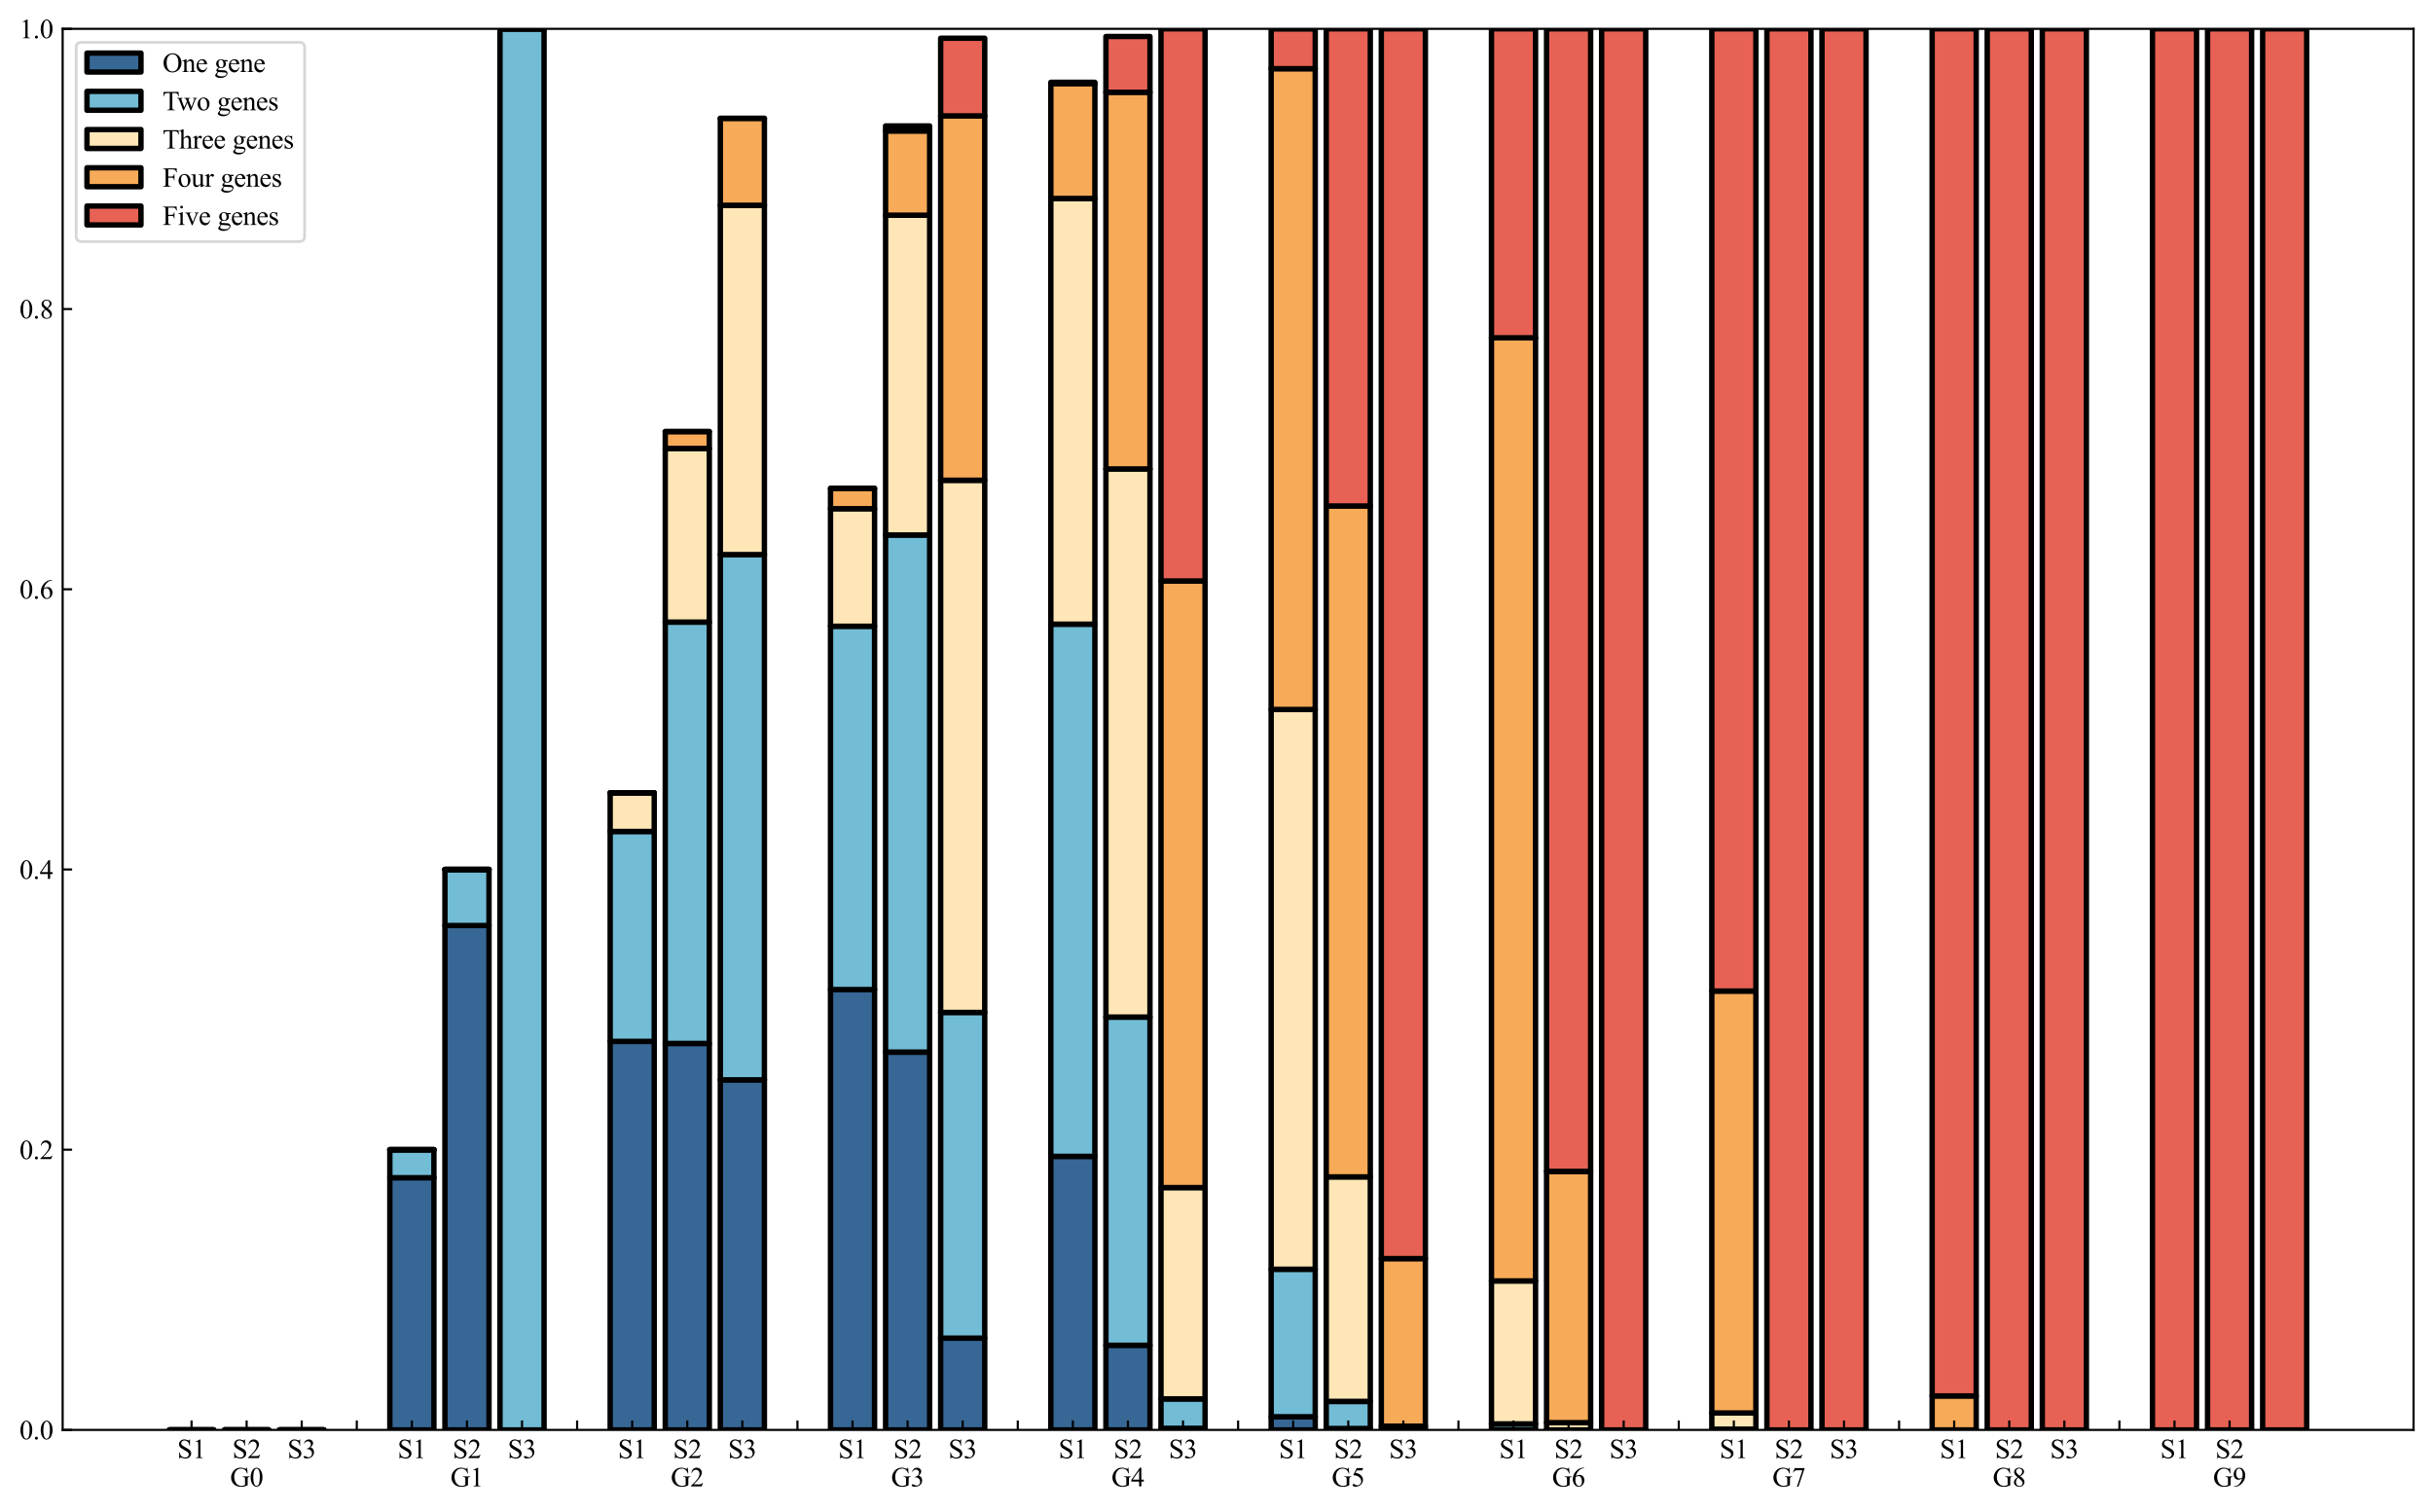 <?xml version="1.0" encoding="utf-8" standalone="no"?>
<!DOCTYPE svg PUBLIC "-//W3C//DTD SVG 1.1//EN"
  "http://www.w3.org/Graphics/SVG/1.1/DTD/svg11.dtd">
<svg xmlns:xlink="http://www.w3.org/1999/xlink" width="900.88pt" height="559.845pt" viewBox="0 0 900.88 559.845" xmlns="http://www.w3.org/2000/svg" version="1.1">
 <defs>
  <style type="text/css">*{stroke-linejoin: round; stroke-linecap: butt}</style>
 </defs>
 <g id="figure_1">
  <g id="patch_1">
   <path d="M 0 559.845 
L 900.88 559.845 
L 900.88 0 
L 0 0 
z
" style="fill: #ffffff"/>
  </g>
  <g id="axes_1">
   <g id="patch_2">
    <path d="M 23.2 529.59 
L 893.68 529.59 
L 893.68 10.672 
L 23.2 10.672 
z
" style="fill: #ffffff"/>
   </g>
   <g id="patch_3">
    <path d="M 62.767 529.59 
L 79.084 529.59 
L 79.084 529.59 
L 62.767 529.59 
z
" clip-path="url(#pb63c51a9fe)" style="fill: #376795; stroke: #000000; stroke-width: 2; stroke-linejoin: miter"/>
   </g>
   <g id="patch_4">
    <path d="M 144.349 529.59 
L 160.666 529.59 
L 160.666 436.185 
L 144.349 436.185 
z
" clip-path="url(#pb63c51a9fe)" style="fill: #376795; stroke: #000000; stroke-width: 2; stroke-linejoin: miter"/>
   </g>
   <g id="patch_5">
    <path d="M 225.931 529.59 
L 242.248 529.59 
L 242.248 385.694 
L 225.931 385.694 
z
" clip-path="url(#pb63c51a9fe)" style="fill: #376795; stroke: #000000; stroke-width: 2; stroke-linejoin: miter"/>
   </g>
   <g id="patch_6">
    <path d="M 307.513 529.59 
L 323.83 529.59 
L 323.83 366.484 
L 307.513 366.484 
z
" clip-path="url(#pb63c51a9fe)" style="fill: #376795; stroke: #000000; stroke-width: 2; stroke-linejoin: miter"/>
   </g>
   <g id="patch_7">
    <path d="M 389.095 529.59 
L 405.412 529.59 
L 405.412 428.287 
L 389.095 428.287 
z
" clip-path="url(#pb63c51a9fe)" style="fill: #376795; stroke: #000000; stroke-width: 2; stroke-linejoin: miter"/>
   </g>
   <g id="patch_8">
    <path d="M 470.677 529.59 
L 486.994 529.59 
L 486.994 524.712 
L 470.677 524.712 
z
" clip-path="url(#pb63c51a9fe)" style="fill: #376795; stroke: #000000; stroke-width: 2; stroke-linejoin: miter"/>
   </g>
   <g id="patch_9">
    <path d="M 552.259 529.59 
L 568.576 529.59 
L 568.576 529.559 
L 552.259 529.559 
z
" clip-path="url(#pb63c51a9fe)" style="fill: #376795; stroke: #000000; stroke-width: 2; stroke-linejoin: miter"/>
   </g>
   <g id="patch_10">
    <path d="M 633.841 529.59 
L 650.158 529.59 
L 650.158 529.559 
L 633.841 529.559 
z
" clip-path="url(#pb63c51a9fe)" style="fill: #376795; stroke: #000000; stroke-width: 2; stroke-linejoin: miter"/>
   </g>
   <g id="patch_11">
    <path d="M 715.423 529.59 
L 731.74 529.59 
L 731.74 529.59 
L 715.423 529.59 
z
" clip-path="url(#pb63c51a9fe)" style="fill: #376795; stroke: #000000; stroke-width: 2; stroke-linejoin: miter"/>
   </g>
   <g id="patch_12">
    <path d="M 797.005 529.59 
L 813.322 529.59 
L 813.322 529.59 
L 797.005 529.59 
z
" clip-path="url(#pb63c51a9fe)" style="fill: #376795; stroke: #000000; stroke-width: 2; stroke-linejoin: miter"/>
   </g>
   <g id="patch_13">
    <path d="M 62.767 529.59 
L 79.084 529.59 
L 79.084 529.59 
L 62.767 529.59 
z
" clip-path="url(#pb63c51a9fe)" style="fill: #72bcd5; stroke: #000000; stroke-width: 2; stroke-linejoin: miter"/>
   </g>
   <g id="patch_14">
    <path d="M 144.349 436.185 
L 160.666 436.185 
L 160.666 425.807 
L 144.349 425.807 
z
" clip-path="url(#pb63c51a9fe)" style="fill: #72bcd5; stroke: #000000; stroke-width: 2; stroke-linejoin: miter"/>
   </g>
   <g id="patch_15">
    <path d="M 225.931 385.694 
L 242.248 385.694 
L 242.248 307.939 
L 225.931 307.939 
z
" clip-path="url(#pb63c51a9fe)" style="fill: #72bcd5; stroke: #000000; stroke-width: 2; stroke-linejoin: miter"/>
   </g>
   <g id="patch_16">
    <path d="M 307.513 366.484 
L 323.83 366.484 
L 323.83 231.928 
L 307.513 231.928 
z
" clip-path="url(#pb63c51a9fe)" style="fill: #72bcd5; stroke: #000000; stroke-width: 2; stroke-linejoin: miter"/>
   </g>
   <g id="patch_17">
    <path d="M 389.095 428.287 
L 405.412 428.287 
L 405.412 231.171 
L 389.095 231.171 
z
" clip-path="url(#pb63c51a9fe)" style="fill: #72bcd5; stroke: #000000; stroke-width: 2; stroke-linejoin: miter"/>
   </g>
   <g id="patch_18">
    <path d="M 470.677 524.712 
L 486.994 524.712 
L 486.994 470.081 
L 470.677 470.081 
z
" clip-path="url(#pb63c51a9fe)" style="fill: #72bcd5; stroke: #000000; stroke-width: 2; stroke-linejoin: miter"/>
   </g>
   <g id="patch_19">
    <path d="M 552.259 529.559 
L 568.576 529.559 
L 568.576 527.359 
L 552.259 527.359 
z
" clip-path="url(#pb63c51a9fe)" style="fill: #72bcd5; stroke: #000000; stroke-width: 2; stroke-linejoin: miter"/>
   </g>
   <g id="patch_20">
    <path d="M 633.841 529.559 
L 650.158 529.559 
L 650.158 529.31 
L 633.841 529.31 
z
" clip-path="url(#pb63c51a9fe)" style="fill: #72bcd5; stroke: #000000; stroke-width: 2; stroke-linejoin: miter"/>
   </g>
   <g id="patch_21">
    <path d="M 715.423 529.59 
L 731.74 529.59 
L 731.74 529.59 
L 715.423 529.59 
z
" clip-path="url(#pb63c51a9fe)" style="fill: #72bcd5; stroke: #000000; stroke-width: 2; stroke-linejoin: miter"/>
   </g>
   <g id="patch_22">
    <path d="M 797.005 529.59 
L 813.322 529.59 
L 813.322 529.59 
L 797.005 529.59 
z
" clip-path="url(#pb63c51a9fe)" style="fill: #72bcd5; stroke: #000000; stroke-width: 2; stroke-linejoin: miter"/>
   </g>
   <g id="patch_23">
    <path d="M 62.767 529.59 
L 79.084 529.59 
L 79.084 529.59 
L 62.767 529.59 
z
" clip-path="url(#pb63c51a9fe)" style="fill: #ffe6b7; stroke: #000000; stroke-width: 2; stroke-linejoin: miter"/>
   </g>
   <g id="patch_24">
    <path d="M 144.349 425.807 
L 160.666 425.807 
L 160.666 425.807 
L 144.349 425.807 
z
" clip-path="url(#pb63c51a9fe)" style="fill: #ffe6b7; stroke: #000000; stroke-width: 2; stroke-linejoin: miter"/>
   </g>
   <g id="patch_25">
    <path d="M 225.931 307.939 
L 242.248 307.939 
L 242.248 293.638 
L 225.931 293.638 
z
" clip-path="url(#pb63c51a9fe)" style="fill: #ffe6b7; stroke: #000000; stroke-width: 2; stroke-linejoin: miter"/>
   </g>
   <g id="patch_26">
    <path d="M 307.513 231.928 
L 323.83 231.928 
L 323.83 188.412 
L 307.513 188.412 
z
" clip-path="url(#pb63c51a9fe)" style="fill: #ffe6b7; stroke: #000000; stroke-width: 2; stroke-linejoin: miter"/>
   </g>
   <g id="patch_27">
    <path d="M 389.095 231.171 
L 405.412 231.171 
L 405.412 73.513 
L 389.095 73.513 
z
" clip-path="url(#pb63c51a9fe)" style="fill: #ffe6b7; stroke: #000000; stroke-width: 2; stroke-linejoin: miter"/>
   </g>
   <g id="patch_28">
    <path d="M 470.677 470.081 
L 486.994 470.081 
L 486.994 262.752 
L 470.677 262.752 
z
" clip-path="url(#pb63c51a9fe)" style="fill: #ffe6b7; stroke: #000000; stroke-width: 2; stroke-linejoin: miter"/>
   </g>
   <g id="patch_29">
    <path d="M 552.259 527.359 
L 568.576 527.359 
L 568.576 474.398 
L 552.259 474.398 
z
" clip-path="url(#pb63c51a9fe)" style="fill: #ffe6b7; stroke: #000000; stroke-width: 2; stroke-linejoin: miter"/>
   </g>
   <g id="patch_30">
    <path d="M 633.841 529.31 
L 650.158 529.31 
L 650.158 523.311 
L 633.841 523.311 
z
" clip-path="url(#pb63c51a9fe)" style="fill: #ffe6b7; stroke: #000000; stroke-width: 2; stroke-linejoin: miter"/>
   </g>
   <g id="patch_31">
    <path d="M 715.423 529.59 
L 731.74 529.59 
L 731.74 529.59 
L 715.423 529.59 
z
" clip-path="url(#pb63c51a9fe)" style="fill: #ffe6b7; stroke: #000000; stroke-width: 2; stroke-linejoin: miter"/>
   </g>
   <g id="patch_32">
    <path d="M 797.005 529.59 
L 813.322 529.59 
L 813.322 529.59 
L 797.005 529.59 
z
" clip-path="url(#pb63c51a9fe)" style="fill: #ffe6b7; stroke: #000000; stroke-width: 2; stroke-linejoin: miter"/>
   </g>
   <g id="patch_33">
    <path d="M 62.767 529.59 
L 79.084 529.59 
L 79.084 529.59 
L 62.767 529.59 
z
" clip-path="url(#pb63c51a9fe)" style="fill: #f7aa58; stroke: #000000; stroke-width: 2; stroke-linejoin: miter"/>
   </g>
   <g id="patch_34">
    <path d="M 144.349 425.807 
L 160.666 425.807 
L 160.666 425.807 
L 144.349 425.807 
z
" clip-path="url(#pb63c51a9fe)" style="fill: #f7aa58; stroke: #000000; stroke-width: 2; stroke-linejoin: miter"/>
   </g>
   <g id="patch_35">
    <path d="M 225.931 293.638 
L 242.248 293.638 
L 242.248 293.638 
L 225.931 293.638 
z
" clip-path="url(#pb63c51a9fe)" style="fill: #f7aa58; stroke: #000000; stroke-width: 2; stroke-linejoin: miter"/>
   </g>
   <g id="patch_36">
    <path d="M 307.513 188.412 
L 323.83 188.412 
L 323.83 180.867 
L 307.513 180.867 
z
" clip-path="url(#pb63c51a9fe)" style="fill: #f7aa58; stroke: #000000; stroke-width: 2; stroke-linejoin: miter"/>
   </g>
   <g id="patch_37">
    <path d="M 389.095 73.513 
L 405.412 73.513 
L 405.412 30.941 
L 389.095 30.941 
z
" clip-path="url(#pb63c51a9fe)" style="fill: #f7aa58; stroke: #000000; stroke-width: 2; stroke-linejoin: miter"/>
   </g>
   <g id="patch_38">
    <path d="M 470.677 262.752 
L 486.994 262.752 
L 486.994 25.42 
L 470.677 25.42 
z
" clip-path="url(#pb63c51a9fe)" style="fill: #f7aa58; stroke: #000000; stroke-width: 2; stroke-linejoin: miter"/>
   </g>
   <g id="patch_39">
    <path d="M 552.259 474.398 
L 568.576 474.398 
L 568.576 125.114 
L 552.259 125.114 
z
" clip-path="url(#pb63c51a9fe)" style="fill: #f7aa58; stroke: #000000; stroke-width: 2; stroke-linejoin: miter"/>
   </g>
   <g id="patch_40">
    <path d="M 633.841 523.311 
L 650.158 523.311 
L 650.158 367.044 
L 633.841 367.044 
z
" clip-path="url(#pb63c51a9fe)" style="fill: #f7aa58; stroke: #000000; stroke-width: 2; stroke-linejoin: miter"/>
   </g>
   <g id="patch_41">
    <path d="M 715.423 529.59 
L 731.74 529.59 
L 731.74 517.001 
L 715.423 517.001 
z
" clip-path="url(#pb63c51a9fe)" style="fill: #f7aa58; stroke: #000000; stroke-width: 2; stroke-linejoin: miter"/>
   </g>
   <g id="patch_42">
    <path d="M 797.005 529.59 
L 813.322 529.59 
L 813.322 529.59 
L 797.005 529.59 
z
" clip-path="url(#pb63c51a9fe)" style="fill: #f7aa58; stroke: #000000; stroke-width: 2; stroke-linejoin: miter"/>
   </g>
   <g id="patch_43">
    <path d="M 62.767 529.59 
L 79.084 529.59 
L 79.084 529.59 
L 62.767 529.59 
z
" clip-path="url(#pb63c51a9fe)" style="fill: #e76254; stroke: #000000; stroke-width: 2; stroke-linejoin: miter"/>
   </g>
   <g id="patch_44">
    <path d="M 144.349 425.807 
L 160.666 425.807 
L 160.666 425.807 
L 144.349 425.807 
z
" clip-path="url(#pb63c51a9fe)" style="fill: #e76254; stroke: #000000; stroke-width: 2; stroke-linejoin: miter"/>
   </g>
   <g id="patch_45">
    <path d="M 225.931 293.638 
L 242.248 293.638 
L 242.248 293.638 
L 225.931 293.638 
z
" clip-path="url(#pb63c51a9fe)" style="fill: #e76254; stroke: #000000; stroke-width: 2; stroke-linejoin: miter"/>
   </g>
   <g id="patch_46">
    <path d="M 307.513 180.867 
L 323.83 180.867 
L 323.83 180.867 
L 307.513 180.867 
z
" clip-path="url(#pb63c51a9fe)" style="fill: #e76254; stroke: #000000; stroke-width: 2; stroke-linejoin: miter"/>
   </g>
   <g id="patch_47">
    <path d="M 389.095 30.941 
L 405.412 30.941 
L 405.412 30.484 
L 389.095 30.484 
z
" clip-path="url(#pb63c51a9fe)" style="fill: #e76254; stroke: #000000; stroke-width: 2; stroke-linejoin: miter"/>
   </g>
   <g id="patch_48">
    <path d="M 470.677 25.42 
L 486.994 25.42 
L 486.994 10.724 
L 470.677 10.724 
z
" clip-path="url(#pb63c51a9fe)" style="fill: #e76254; stroke: #000000; stroke-width: 2; stroke-linejoin: miter"/>
   </g>
   <g id="patch_49">
    <path d="M 552.259 125.114 
L 568.576 125.114 
L 568.576 10.672 
L 552.259 10.672 
z
" clip-path="url(#pb63c51a9fe)" style="fill: #e76254; stroke: #000000; stroke-width: 2; stroke-linejoin: miter"/>
   </g>
   <g id="patch_50">
    <path d="M 633.841 367.044 
L 650.158 367.044 
L 650.158 10.672 
L 633.841 10.672 
z
" clip-path="url(#pb63c51a9fe)" style="fill: #e76254; stroke: #000000; stroke-width: 2; stroke-linejoin: miter"/>
   </g>
   <g id="patch_51">
    <path d="M 715.423 517.001 
L 731.74 517.001 
L 731.74 10.672 
L 715.423 10.672 
z
" clip-path="url(#pb63c51a9fe)" style="fill: #e76254; stroke: #000000; stroke-width: 2; stroke-linejoin: miter"/>
   </g>
   <g id="patch_52">
    <path d="M 797.005 529.59 
L 813.322 529.59 
L 813.322 10.672 
L 797.005 10.672 
z
" clip-path="url(#pb63c51a9fe)" style="fill: #e76254; stroke: #000000; stroke-width: 2; stroke-linejoin: miter"/>
   </g>
   <g id="patch_53">
    <path d="M 83.163 529.59 
L 99.479 529.59 
L 99.479 529.59 
L 83.163 529.59 
z
" clip-path="url(#pb63c51a9fe)" style="fill: #376795; stroke: #000000; stroke-width: 2; stroke-linejoin: miter"/>
   </g>
   <g id="patch_54">
    <path d="M 164.745 529.59 
L 181.061 529.59 
L 181.061 342.78 
L 164.745 342.78 
z
" clip-path="url(#pb63c51a9fe)" style="fill: #376795; stroke: #000000; stroke-width: 2; stroke-linejoin: miter"/>
   </g>
   <g id="patch_55">
    <path d="M 246.327 529.59 
L 262.643 529.59 
L 262.643 386.452 
L 246.327 386.452 
z
" clip-path="url(#pb63c51a9fe)" style="fill: #376795; stroke: #000000; stroke-width: 2; stroke-linejoin: miter"/>
   </g>
   <g id="patch_56">
    <path d="M 327.909 529.59 
L 344.225 529.59 
L 344.225 389.659 
L 327.909 389.659 
z
" clip-path="url(#pb63c51a9fe)" style="fill: #376795; stroke: #000000; stroke-width: 2; stroke-linejoin: miter"/>
   </g>
   <g id="patch_57">
    <path d="M 409.491 529.59 
L 425.807 529.59 
L 425.807 498.237 
L 409.491 498.237 
z
" clip-path="url(#pb63c51a9fe)" style="fill: #376795; stroke: #000000; stroke-width: 2; stroke-linejoin: miter"/>
   </g>
   <g id="patch_58">
    <path d="M 491.073 529.59 
L 507.389 529.59 
L 507.389 529.061 
L 491.073 529.061 
z
" clip-path="url(#pb63c51a9fe)" style="fill: #376795; stroke: #000000; stroke-width: 2; stroke-linejoin: miter"/>
   </g>
   <g id="patch_59">
    <path d="M 572.655 529.59 
L 588.971 529.59 
L 588.971 529.59 
L 572.655 529.59 
z
" clip-path="url(#pb63c51a9fe)" style="fill: #376795; stroke: #000000; stroke-width: 2; stroke-linejoin: miter"/>
   </g>
   <g id="patch_60">
    <path d="M 654.237 529.59 
L 670.553 529.59 
L 670.553 529.59 
L 654.237 529.59 
z
" clip-path="url(#pb63c51a9fe)" style="fill: #376795; stroke: #000000; stroke-width: 2; stroke-linejoin: miter"/>
   </g>
   <g id="patch_61">
    <path d="M 735.819 529.59 
L 752.135 529.59 
L 752.135 529.59 
L 735.819 529.59 
z
" clip-path="url(#pb63c51a9fe)" style="fill: #376795; stroke: #000000; stroke-width: 2; stroke-linejoin: miter"/>
   </g>
   <g id="patch_62">
    <path d="M 817.401 529.59 
L 833.717 529.59 
L 833.717 529.59 
L 817.401 529.59 
z
" clip-path="url(#pb63c51a9fe)" style="fill: #376795; stroke: #000000; stroke-width: 2; stroke-linejoin: miter"/>
   </g>
   <g id="patch_63">
    <path d="M 83.163 529.59 
L 99.479 529.59 
L 99.479 529.59 
L 83.163 529.59 
z
" clip-path="url(#pb63c51a9fe)" style="fill: #72bcd5; stroke: #000000; stroke-width: 2; stroke-linejoin: miter"/>
   </g>
   <g id="patch_64">
    <path d="M 164.745 342.78 
L 181.061 342.78 
L 181.061 322.023 
L 164.745 322.023 
z
" clip-path="url(#pb63c51a9fe)" style="fill: #72bcd5; stroke: #000000; stroke-width: 2; stroke-linejoin: miter"/>
   </g>
   <g id="patch_65">
    <path d="M 246.327 386.452 
L 262.643 386.452 
L 262.643 230.403 
L 246.327 230.403 
z
" clip-path="url(#pb63c51a9fe)" style="fill: #72bcd5; stroke: #000000; stroke-width: 2; stroke-linejoin: miter"/>
   </g>
   <g id="patch_66">
    <path d="M 327.909 389.659 
L 344.225 389.659 
L 344.225 198.147 
L 327.909 198.147 
z
" clip-path="url(#pb63c51a9fe)" style="fill: #72bcd5; stroke: #000000; stroke-width: 2; stroke-linejoin: miter"/>
   </g>
   <g id="patch_67">
    <path d="M 409.491 498.237 
L 425.807 498.237 
L 425.807 376.686 
L 409.491 376.686 
z
" clip-path="url(#pb63c51a9fe)" style="fill: #72bcd5; stroke: #000000; stroke-width: 2; stroke-linejoin: miter"/>
   </g>
   <g id="patch_68">
    <path d="M 491.073 529.061 
L 507.389 529.061 
L 507.389 519.025 
L 491.073 519.025 
z
" clip-path="url(#pb63c51a9fe)" style="fill: #72bcd5; stroke: #000000; stroke-width: 2; stroke-linejoin: miter"/>
   </g>
   <g id="patch_69">
    <path d="M 572.655 529.59 
L 588.971 529.59 
L 588.971 529.59 
L 572.655 529.59 
z
" clip-path="url(#pb63c51a9fe)" style="fill: #72bcd5; stroke: #000000; stroke-width: 2; stroke-linejoin: miter"/>
   </g>
   <g id="patch_70">
    <path d="M 654.237 529.59 
L 670.553 529.59 
L 670.553 529.59 
L 654.237 529.59 
z
" clip-path="url(#pb63c51a9fe)" style="fill: #72bcd5; stroke: #000000; stroke-width: 2; stroke-linejoin: miter"/>
   </g>
   <g id="patch_71">
    <path d="M 735.819 529.59 
L 752.135 529.59 
L 752.135 529.59 
L 735.819 529.59 
z
" clip-path="url(#pb63c51a9fe)" style="fill: #72bcd5; stroke: #000000; stroke-width: 2; stroke-linejoin: miter"/>
   </g>
   <g id="patch_72">
    <path d="M 817.401 529.59 
L 833.717 529.59 
L 833.717 529.59 
L 817.401 529.59 
z
" clip-path="url(#pb63c51a9fe)" style="fill: #72bcd5; stroke: #000000; stroke-width: 2; stroke-linejoin: miter"/>
   </g>
   <g id="patch_73">
    <path d="M 83.163 529.59 
L 99.479 529.59 
L 99.479 529.59 
L 83.163 529.59 
z
" clip-path="url(#pb63c51a9fe)" style="fill: #ffe6b7; stroke: #000000; stroke-width: 2; stroke-linejoin: miter"/>
   </g>
   <g id="patch_74">
    <path d="M 164.745 322.023 
L 181.061 322.023 
L 181.061 322.023 
L 164.745 322.023 
z
" clip-path="url(#pb63c51a9fe)" style="fill: #ffe6b7; stroke: #000000; stroke-width: 2; stroke-linejoin: miter"/>
   </g>
   <g id="patch_75">
    <path d="M 246.327 230.403 
L 262.643 230.403 
L 262.643 166.078 
L 246.327 166.078 
z
" clip-path="url(#pb63c51a9fe)" style="fill: #ffe6b7; stroke: #000000; stroke-width: 2; stroke-linejoin: miter"/>
   </g>
   <g id="patch_76">
    <path d="M 327.909 198.147 
L 344.225 198.147 
L 344.225 79.709 
L 327.909 79.709 
z
" clip-path="url(#pb63c51a9fe)" style="fill: #ffe6b7; stroke: #000000; stroke-width: 2; stroke-linejoin: miter"/>
   </g>
   <g id="patch_77">
    <path d="M 409.491 376.686 
L 425.807 376.686 
L 425.807 173.685 
L 409.491 173.685 
z
" clip-path="url(#pb63c51a9fe)" style="fill: #ffe6b7; stroke: #000000; stroke-width: 2; stroke-linejoin: miter"/>
   </g>
   <g id="patch_78">
    <path d="M 491.073 519.025 
L 507.389 519.025 
L 507.389 435.874 
L 491.073 435.874 
z
" clip-path="url(#pb63c51a9fe)" style="fill: #ffe6b7; stroke: #000000; stroke-width: 2; stroke-linejoin: miter"/>
   </g>
   <g id="patch_79">
    <path d="M 572.655 529.59 
L 588.971 529.59 
L 588.971 526.902 
L 572.655 526.902 
z
" clip-path="url(#pb63c51a9fe)" style="fill: #ffe6b7; stroke: #000000; stroke-width: 2; stroke-linejoin: miter"/>
   </g>
   <g id="patch_80">
    <path d="M 654.237 529.59 
L 670.553 529.59 
L 670.553 529.59 
L 654.237 529.59 
z
" clip-path="url(#pb63c51a9fe)" style="fill: #ffe6b7; stroke: #000000; stroke-width: 2; stroke-linejoin: miter"/>
   </g>
   <g id="patch_81">
    <path d="M 735.819 529.59 
L 752.135 529.59 
L 752.135 529.59 
L 735.819 529.59 
z
" clip-path="url(#pb63c51a9fe)" style="fill: #ffe6b7; stroke: #000000; stroke-width: 2; stroke-linejoin: miter"/>
   </g>
   <g id="patch_82">
    <path d="M 817.401 529.59 
L 833.717 529.59 
L 833.717 529.59 
L 817.401 529.59 
z
" clip-path="url(#pb63c51a9fe)" style="fill: #ffe6b7; stroke: #000000; stroke-width: 2; stroke-linejoin: miter"/>
   </g>
   <g id="patch_83">
    <path d="M 83.163 529.59 
L 99.479 529.59 
L 99.479 529.59 
L 83.163 529.59 
z
" clip-path="url(#pb63c51a9fe)" style="fill: #f7aa58; stroke: #000000; stroke-width: 2; stroke-linejoin: miter"/>
   </g>
   <g id="patch_84">
    <path d="M 164.745 322.023 
L 181.061 322.023 
L 181.061 322.023 
L 164.745 322.023 
z
" clip-path="url(#pb63c51a9fe)" style="fill: #f7aa58; stroke: #000000; stroke-width: 2; stroke-linejoin: miter"/>
   </g>
   <g id="patch_85">
    <path d="M 246.327 166.078 
L 262.643 166.078 
L 262.643 159.84 
L 246.327 159.84 
z
" clip-path="url(#pb63c51a9fe)" style="fill: #f7aa58; stroke: #000000; stroke-width: 2; stroke-linejoin: miter"/>
   </g>
   <g id="patch_86">
    <path d="M 327.909 79.709 
L 344.225 79.709 
L 344.225 48.491 
L 327.909 48.491 
z
" clip-path="url(#pb63c51a9fe)" style="fill: #f7aa58; stroke: #000000; stroke-width: 2; stroke-linejoin: miter"/>
   </g>
   <g id="patch_87">
    <path d="M 409.491 173.685 
L 425.807 173.685 
L 425.807 34.179 
L 409.491 34.179 
z
" clip-path="url(#pb63c51a9fe)" style="fill: #f7aa58; stroke: #000000; stroke-width: 2; stroke-linejoin: miter"/>
   </g>
   <g id="patch_88">
    <path d="M 491.073 435.874 
L 507.389 435.874 
L 507.389 187.395 
L 491.073 187.395 
z
" clip-path="url(#pb63c51a9fe)" style="fill: #f7aa58; stroke: #000000; stroke-width: 2; stroke-linejoin: miter"/>
   </g>
   <g id="patch_89">
    <path d="M 572.655 526.902 
L 588.971 526.902 
L 588.971 433.839 
L 572.655 433.839 
z
" clip-path="url(#pb63c51a9fe)" style="fill: #f7aa58; stroke: #000000; stroke-width: 2; stroke-linejoin: miter"/>
   </g>
   <g id="patch_90">
    <path d="M 654.237 529.59 
L 670.553 529.59 
L 670.553 529.59 
L 654.237 529.59 
z
" clip-path="url(#pb63c51a9fe)" style="fill: #f7aa58; stroke: #000000; stroke-width: 2; stroke-linejoin: miter"/>
   </g>
   <g id="patch_91">
    <path d="M 735.819 529.59 
L 752.135 529.59 
L 752.135 529.59 
L 735.819 529.59 
z
" clip-path="url(#pb63c51a9fe)" style="fill: #f7aa58; stroke: #000000; stroke-width: 2; stroke-linejoin: miter"/>
   </g>
   <g id="patch_92">
    <path d="M 817.401 529.59 
L 833.717 529.59 
L 833.717 529.59 
L 817.401 529.59 
z
" clip-path="url(#pb63c51a9fe)" style="fill: #f7aa58; stroke: #000000; stroke-width: 2; stroke-linejoin: miter"/>
   </g>
   <g id="patch_93">
    <path d="M 83.163 529.59 
L 99.479 529.59 
L 99.479 529.59 
L 83.163 529.59 
z
" clip-path="url(#pb63c51a9fe)" style="fill: #e76254; stroke: #000000; stroke-width: 2; stroke-linejoin: miter"/>
   </g>
   <g id="patch_94">
    <path d="M 164.745 322.023 
L 181.061 322.023 
L 181.061 322.023 
L 164.745 322.023 
z
" clip-path="url(#pb63c51a9fe)" style="fill: #e76254; stroke: #000000; stroke-width: 2; stroke-linejoin: miter"/>
   </g>
   <g id="patch_95">
    <path d="M 246.327 159.84 
L 262.643 159.84 
L 262.643 159.84 
L 246.327 159.84 
z
" clip-path="url(#pb63c51a9fe)" style="fill: #e76254; stroke: #000000; stroke-width: 2; stroke-linejoin: miter"/>
   </g>
   <g id="patch_96">
    <path d="M 327.909 48.491 
L 344.225 48.491 
L 344.225 46.633 
L 327.909 46.633 
z
" clip-path="url(#pb63c51a9fe)" style="fill: #e76254; stroke: #000000; stroke-width: 2; stroke-linejoin: miter"/>
   </g>
   <g id="patch_97">
    <path d="M 409.491 34.179 
L 425.807 34.179 
L 425.807 13.516 
L 409.491 13.516 
z
" clip-path="url(#pb63c51a9fe)" style="fill: #e76254; stroke: #000000; stroke-width: 2; stroke-linejoin: miter"/>
   </g>
   <g id="patch_98">
    <path d="M 491.073 187.395 
L 507.389 187.395 
L 507.389 10.672 
L 491.073 10.672 
z
" clip-path="url(#pb63c51a9fe)" style="fill: #e76254; stroke: #000000; stroke-width: 2; stroke-linejoin: miter"/>
   </g>
   <g id="patch_99">
    <path d="M 572.655 433.839 
L 588.971 433.839 
L 588.971 10.672 
L 572.655 10.672 
z
" clip-path="url(#pb63c51a9fe)" style="fill: #e76254; stroke: #000000; stroke-width: 2; stroke-linejoin: miter"/>
   </g>
   <g id="patch_100">
    <path d="M 654.237 529.59 
L 670.553 529.59 
L 670.553 10.672 
L 654.237 10.672 
z
" clip-path="url(#pb63c51a9fe)" style="fill: #e76254; stroke: #000000; stroke-width: 2; stroke-linejoin: miter"/>
   </g>
   <g id="patch_101">
    <path d="M 735.819 529.59 
L 752.135 529.59 
L 752.135 10.672 
L 735.819 10.672 
z
" clip-path="url(#pb63c51a9fe)" style="fill: #e76254; stroke: #000000; stroke-width: 2; stroke-linejoin: miter"/>
   </g>
   <g id="patch_102">
    <path d="M 817.401 529.59 
L 833.717 529.59 
L 833.717 10.672 
L 817.401 10.672 
z
" clip-path="url(#pb63c51a9fe)" style="fill: #e76254; stroke: #000000; stroke-width: 2; stroke-linejoin: miter"/>
   </g>
   <g id="patch_103">
    <path d="M 103.558 529.59 
L 119.875 529.59 
L 119.875 529.59 
L 103.558 529.59 
z
" clip-path="url(#pb63c51a9fe)" style="fill: #376795; stroke: #000000; stroke-width: 2; stroke-linejoin: miter"/>
   </g>
   <g id="patch_104">
    <path d="M 185.14 529.59 
L 201.457 529.59 
L 201.457 529.59 
L 185.14 529.59 
z
" clip-path="url(#pb63c51a9fe)" style="fill: #376795; stroke: #000000; stroke-width: 2; stroke-linejoin: miter"/>
   </g>
   <g id="patch_105">
    <path d="M 266.722 529.59 
L 283.039 529.59 
L 283.039 399.923 
L 266.722 399.923 
z
" clip-path="url(#pb63c51a9fe)" style="fill: #376795; stroke: #000000; stroke-width: 2; stroke-linejoin: miter"/>
   </g>
   <g id="patch_106">
    <path d="M 348.304 529.59 
L 364.621 529.59 
L 364.621 495.601 
L 348.304 495.601 
z
" clip-path="url(#pb63c51a9fe)" style="fill: #376795; stroke: #000000; stroke-width: 2; stroke-linejoin: miter"/>
   </g>
   <g id="patch_107">
    <path d="M 429.886 529.59 
L 446.203 529.59 
L 446.203 528.988 
L 429.886 528.988 
z
" clip-path="url(#pb63c51a9fe)" style="fill: #376795; stroke: #000000; stroke-width: 2; stroke-linejoin: miter"/>
   </g>
   <g id="patch_108">
    <path d="M 511.468 529.59 
L 527.785 529.59 
L 527.785 529.59 
L 511.468 529.59 
z
" clip-path="url(#pb63c51a9fe)" style="fill: #376795; stroke: #000000; stroke-width: 2; stroke-linejoin: miter"/>
   </g>
   <g id="patch_109">
    <path d="M 593.05 529.59 
L 609.367 529.59 
L 609.367 529.59 
L 593.05 529.59 
z
" clip-path="url(#pb63c51a9fe)" style="fill: #376795; stroke: #000000; stroke-width: 2; stroke-linejoin: miter"/>
   </g>
   <g id="patch_110">
    <path d="M 674.632 529.59 
L 690.949 529.59 
L 690.949 529.59 
L 674.632 529.59 
z
" clip-path="url(#pb63c51a9fe)" style="fill: #376795; stroke: #000000; stroke-width: 2; stroke-linejoin: miter"/>
   </g>
   <g id="patch_111">
    <path d="M 756.214 529.59 
L 772.531 529.59 
L 772.531 529.59 
L 756.214 529.59 
z
" clip-path="url(#pb63c51a9fe)" style="fill: #376795; stroke: #000000; stroke-width: 2; stroke-linejoin: miter"/>
   </g>
   <g id="patch_112">
    <path d="M 837.796 529.59 
L 854.113 529.59 
L 854.113 529.59 
L 837.796 529.59 
z
" clip-path="url(#pb63c51a9fe)" style="fill: #376795; stroke: #000000; stroke-width: 2; stroke-linejoin: miter"/>
   </g>
   <g id="patch_113">
    <path d="M 103.558 529.59 
L 119.875 529.59 
L 119.875 529.59 
L 103.558 529.59 
z
" clip-path="url(#pb63c51a9fe)" style="fill: #72bcd5; stroke: #000000; stroke-width: 2; stroke-linejoin: miter"/>
   </g>
   <g id="patch_114">
    <path d="M 185.14 529.59 
L 201.457 529.59 
L 201.457 10.672 
L 185.14 10.672 
z
" clip-path="url(#pb63c51a9fe)" style="fill: #72bcd5; stroke: #000000; stroke-width: 2; stroke-linejoin: miter"/>
   </g>
   <g id="patch_115">
    <path d="M 266.722 399.923 
L 283.039 399.923 
L 283.039 205.401 
L 266.722 205.401 
z
" clip-path="url(#pb63c51a9fe)" style="fill: #72bcd5; stroke: #000000; stroke-width: 2; stroke-linejoin: miter"/>
   </g>
   <g id="patch_116">
    <path d="M 348.304 495.601 
L 364.621 495.601 
L 364.621 374.963 
L 348.304 374.963 
z
" clip-path="url(#pb63c51a9fe)" style="fill: #72bcd5; stroke: #000000; stroke-width: 2; stroke-linejoin: miter"/>
   </g>
   <g id="patch_117">
    <path d="M 429.886 528.988 
L 446.203 528.988 
L 446.203 518.091 
L 429.886 518.091 
z
" clip-path="url(#pb63c51a9fe)" style="fill: #72bcd5; stroke: #000000; stroke-width: 2; stroke-linejoin: miter"/>
   </g>
   <g id="patch_118">
    <path d="M 511.468 529.59 
L 527.785 529.59 
L 527.785 529.59 
L 511.468 529.59 
z
" clip-path="url(#pb63c51a9fe)" style="fill: #72bcd5; stroke: #000000; stroke-width: 2; stroke-linejoin: miter"/>
   </g>
   <g id="patch_119">
    <path d="M 593.05 529.59 
L 609.367 529.59 
L 609.367 529.59 
L 593.05 529.59 
z
" clip-path="url(#pb63c51a9fe)" style="fill: #72bcd5; stroke: #000000; stroke-width: 2; stroke-linejoin: miter"/>
   </g>
   <g id="patch_120">
    <path d="M 674.632 529.59 
L 690.949 529.59 
L 690.949 529.59 
L 674.632 529.59 
z
" clip-path="url(#pb63c51a9fe)" style="fill: #72bcd5; stroke: #000000; stroke-width: 2; stroke-linejoin: miter"/>
   </g>
   <g id="patch_121">
    <path d="M 756.214 529.59 
L 772.531 529.59 
L 772.531 529.59 
L 756.214 529.59 
z
" clip-path="url(#pb63c51a9fe)" style="fill: #72bcd5; stroke: #000000; stroke-width: 2; stroke-linejoin: miter"/>
   </g>
   <g id="patch_122">
    <path d="M 837.796 529.59 
L 854.113 529.59 
L 854.113 529.59 
L 837.796 529.59 
z
" clip-path="url(#pb63c51a9fe)" style="fill: #72bcd5; stroke: #000000; stroke-width: 2; stroke-linejoin: miter"/>
   </g>
   <g id="patch_123">
    <path d="M 103.558 529.59 
L 119.875 529.59 
L 119.875 529.59 
L 103.558 529.59 
z
" clip-path="url(#pb63c51a9fe)" style="fill: #ffe6b7; stroke: #000000; stroke-width: 2; stroke-linejoin: miter"/>
   </g>
   <g id="patch_124">
    <path d="M 185.14 10.672 
L 201.457 10.672 
L 201.457 10.672 
L 185.14 10.672 
z
" clip-path="url(#pb63c51a9fe)" style="fill: #ffe6b7; stroke: #000000; stroke-width: 2; stroke-linejoin: miter"/>
   </g>
   <g id="patch_125">
    <path d="M 266.722 205.401 
L 283.039 205.401 
L 283.039 76.014 
L 266.722 76.014 
z
" clip-path="url(#pb63c51a9fe)" style="fill: #ffe6b7; stroke: #000000; stroke-width: 2; stroke-linejoin: miter"/>
   </g>
   <g id="patch_126">
    <path d="M 348.304 374.963 
L 364.621 374.963 
L 364.621 177.867 
L 348.304 177.867 
z
" clip-path="url(#pb63c51a9fe)" style="fill: #ffe6b7; stroke: #000000; stroke-width: 2; stroke-linejoin: miter"/>
   </g>
   <g id="patch_127">
    <path d="M 429.886 518.091 
L 446.203 518.091 
L 446.203 439.828 
L 429.886 439.828 
z
" clip-path="url(#pb63c51a9fe)" style="fill: #ffe6b7; stroke: #000000; stroke-width: 2; stroke-linejoin: miter"/>
   </g>
   <g id="patch_128">
    <path d="M 511.468 529.59 
L 527.785 529.59 
L 527.785 528.2 
L 511.468 528.2 
z
" clip-path="url(#pb63c51a9fe)" style="fill: #ffe6b7; stroke: #000000; stroke-width: 2; stroke-linejoin: miter"/>
   </g>
   <g id="patch_129">
    <path d="M 593.05 529.59 
L 609.367 529.59 
L 609.367 529.59 
L 593.05 529.59 
z
" clip-path="url(#pb63c51a9fe)" style="fill: #ffe6b7; stroke: #000000; stroke-width: 2; stroke-linejoin: miter"/>
   </g>
   <g id="patch_130">
    <path d="M 674.632 529.59 
L 690.949 529.59 
L 690.949 529.59 
L 674.632 529.59 
z
" clip-path="url(#pb63c51a9fe)" style="fill: #ffe6b7; stroke: #000000; stroke-width: 2; stroke-linejoin: miter"/>
   </g>
   <g id="patch_131">
    <path d="M 756.214 529.59 
L 772.531 529.59 
L 772.531 529.59 
L 756.214 529.59 
z
" clip-path="url(#pb63c51a9fe)" style="fill: #ffe6b7; stroke: #000000; stroke-width: 2; stroke-linejoin: miter"/>
   </g>
   <g id="patch_132">
    <path d="M 837.796 529.59 
L 854.113 529.59 
L 854.113 529.59 
L 837.796 529.59 
z
" clip-path="url(#pb63c51a9fe)" style="fill: #ffe6b7; stroke: #000000; stroke-width: 2; stroke-linejoin: miter"/>
   </g>
   <g id="patch_133">
    <path d="M 103.558 529.59 
L 119.875 529.59 
L 119.875 529.59 
L 103.558 529.59 
z
" clip-path="url(#pb63c51a9fe)" style="fill: #f7aa58; stroke: #000000; stroke-width: 2; stroke-linejoin: miter"/>
   </g>
   <g id="patch_134">
    <path d="M 185.14 10.672 
L 201.457 10.672 
L 201.457 10.672 
L 185.14 10.672 
z
" clip-path="url(#pb63c51a9fe)" style="fill: #f7aa58; stroke: #000000; stroke-width: 2; stroke-linejoin: miter"/>
   </g>
   <g id="patch_135">
    <path d="M 266.722 76.014 
L 283.039 76.014 
L 283.039 43.831 
L 266.722 43.831 
z
" clip-path="url(#pb63c51a9fe)" style="fill: #f7aa58; stroke: #000000; stroke-width: 2; stroke-linejoin: miter"/>
   </g>
   <g id="patch_136">
    <path d="M 348.304 177.867 
L 364.621 177.867 
L 364.621 42.928 
L 348.304 42.928 
z
" clip-path="url(#pb63c51a9fe)" style="fill: #f7aa58; stroke: #000000; stroke-width: 2; stroke-linejoin: miter"/>
   </g>
   <g id="patch_137">
    <path d="M 429.886 439.828 
L 446.203 439.828 
L 446.203 215.178 
L 429.886 215.178 
z
" clip-path="url(#pb63c51a9fe)" style="fill: #f7aa58; stroke: #000000; stroke-width: 2; stroke-linejoin: miter"/>
   </g>
   <g id="patch_138">
    <path d="M 511.468 528.2 
L 527.785 528.2 
L 527.785 466.147 
L 511.468 466.147 
z
" clip-path="url(#pb63c51a9fe)" style="fill: #f7aa58; stroke: #000000; stroke-width: 2; stroke-linejoin: miter"/>
   </g>
   <g id="patch_139">
    <path d="M 593.05 529.59 
L 609.367 529.59 
L 609.367 529.59 
L 593.05 529.59 
z
" clip-path="url(#pb63c51a9fe)" style="fill: #f7aa58; stroke: #000000; stroke-width: 2; stroke-linejoin: miter"/>
   </g>
   <g id="patch_140">
    <path d="M 674.632 529.59 
L 690.949 529.59 
L 690.949 529.59 
L 674.632 529.59 
z
" clip-path="url(#pb63c51a9fe)" style="fill: #f7aa58; stroke: #000000; stroke-width: 2; stroke-linejoin: miter"/>
   </g>
   <g id="patch_141">
    <path d="M 756.214 529.59 
L 772.531 529.59 
L 772.531 529.59 
L 756.214 529.59 
z
" clip-path="url(#pb63c51a9fe)" style="fill: #f7aa58; stroke: #000000; stroke-width: 2; stroke-linejoin: miter"/>
   </g>
   <g id="patch_142">
    <path d="M 837.796 529.59 
L 854.113 529.59 
L 854.113 529.59 
L 837.796 529.59 
z
" clip-path="url(#pb63c51a9fe)" style="fill: #f7aa58; stroke: #000000; stroke-width: 2; stroke-linejoin: miter"/>
   </g>
   <g id="patch_143">
    <path d="M 103.558 529.59 
L 119.875 529.59 
L 119.875 529.59 
L 103.558 529.59 
z
" clip-path="url(#pb63c51a9fe)" style="fill: #e76254; stroke: #000000; stroke-width: 2; stroke-linejoin: miter"/>
   </g>
   <g id="patch_144">
    <path d="M 185.14 10.672 
L 201.457 10.672 
L 201.457 10.672 
L 185.14 10.672 
z
" clip-path="url(#pb63c51a9fe)" style="fill: #e76254; stroke: #000000; stroke-width: 2; stroke-linejoin: miter"/>
   </g>
   <g id="patch_145">
    <path d="M 266.722 43.831 
L 283.039 43.831 
L 283.039 43.831 
L 266.722 43.831 
z
" clip-path="url(#pb63c51a9fe)" style="fill: #e76254; stroke: #000000; stroke-width: 2; stroke-linejoin: miter"/>
   </g>
   <g id="patch_146">
    <path d="M 348.304 42.928 
L 364.621 42.928 
L 364.621 14.169 
L 348.304 14.169 
z
" clip-path="url(#pb63c51a9fe)" style="fill: #e76254; stroke: #000000; stroke-width: 2; stroke-linejoin: miter"/>
   </g>
   <g id="patch_147">
    <path d="M 429.886 215.178 
L 446.203 215.178 
L 446.203 10.672 
L 429.886 10.672 
z
" clip-path="url(#pb63c51a9fe)" style="fill: #e76254; stroke: #000000; stroke-width: 2; stroke-linejoin: miter"/>
   </g>
   <g id="patch_148">
    <path d="M 511.468 466.147 
L 527.785 466.147 
L 527.785 10.672 
L 511.468 10.672 
z
" clip-path="url(#pb63c51a9fe)" style="fill: #e76254; stroke: #000000; stroke-width: 2; stroke-linejoin: miter"/>
   </g>
   <g id="patch_149">
    <path d="M 593.05 529.59 
L 609.367 529.59 
L 609.367 10.672 
L 593.05 10.672 
z
" clip-path="url(#pb63c51a9fe)" style="fill: #e76254; stroke: #000000; stroke-width: 2; stroke-linejoin: miter"/>
   </g>
   <g id="patch_150">
    <path d="M 674.632 529.59 
L 690.949 529.59 
L 690.949 10.672 
L 674.632 10.672 
z
" clip-path="url(#pb63c51a9fe)" style="fill: #e76254; stroke: #000000; stroke-width: 2; stroke-linejoin: miter"/>
   </g>
   <g id="patch_151">
    <path d="M 756.214 529.59 
L 772.531 529.59 
L 772.531 10.672 
L 756.214 10.672 
z
" clip-path="url(#pb63c51a9fe)" style="fill: #e76254; stroke: #000000; stroke-width: 2; stroke-linejoin: miter"/>
   </g>
   <g id="patch_152">
    <path d="M 837.796 529.59 
L 854.113 529.59 
L 854.113 10.672 
L 837.796 10.672 
z
" clip-path="url(#pb63c51a9fe)" style="fill: #e76254; stroke: #000000; stroke-width: 2; stroke-linejoin: miter"/>
   </g>
   <g id="matplotlib.axis_1">
    <g id="xtick_1">
     <g id="line2d_1">
      <defs>
       <path id="mdd06884071" d="M 0 0 
L 0 -3.5 
" style="stroke: #000000; stroke-width: 0.8"/>
      </defs>
      <g>
       <use xlink:href="#mdd06884071" x="70.925" y="529.59" style="stroke: #000000; stroke-width: 0.8"/>
      </g>
     </g>
     <g id="text_1">
      <!-- S1 -->
      <g transform="translate(65.645 540.034) scale(0.1 -0.1)">
       <defs>
        <path id="TimesNewRomanPSMT-53" d="M 2934 4334 
L 2934 2869 
L 2819 2869 
Q 2763 3291 2617 3541 
Q 2472 3791 2203 3937 
Q 1934 4084 1647 4084 
Q 1322 4084 1109 3886 
Q 897 3688 897 3434 
Q 897 3241 1031 3081 
Q 1225 2847 1953 2456 
Q 2547 2138 2764 1967 
Q 2981 1797 3098 1565 
Q 3216 1334 3216 1081 
Q 3216 600 2842 251 
Q 2469 -97 1881 -97 
Q 1697 -97 1534 -69 
Q 1438 -53 1133 45 
Q 828 144 747 144 
Q 669 144 623 97 
Q 578 50 556 -97 
L 441 -97 
L 441 1356 
L 556 1356 
Q 638 900 775 673 
Q 913 447 1195 297 
Q 1478 147 1816 147 
Q 2206 147 2432 353 
Q 2659 559 2659 841 
Q 2659 997 2573 1156 
Q 2488 1316 2306 1453 
Q 2184 1547 1640 1851 
Q 1097 2156 867 2337 
Q 638 2519 519 2737 
Q 400 2956 400 3219 
Q 400 3675 750 4004 
Q 1100 4334 1641 4334 
Q 1978 4334 2356 4169 
Q 2531 4091 2603 4091 
Q 2684 4091 2736 4139 
Q 2788 4188 2819 4334 
L 2934 4334 
z
" transform="scale(0.016)"/>
        <path id="TimesNewRomanPSMT-31" d="M 750 3822 
L 1781 4325 
L 1884 4325 
L 1884 747 
Q 1884 391 1914 303 
Q 1944 216 2037 169 
Q 2131 122 2419 116 
L 2419 0 
L 825 0 
L 825 116 
Q 1125 122 1212 167 
Q 1300 213 1334 289 
Q 1369 366 1369 747 
L 1369 3034 
Q 1369 3497 1338 3628 
Q 1316 3728 1258 3775 
Q 1200 3822 1119 3822 
Q 1003 3822 797 3725 
L 750 3822 
z
" transform="scale(0.016)"/>
       </defs>
       <use xlink:href="#TimesNewRomanPSMT-53"/>
       <use xlink:href="#TimesNewRomanPSMT-31" x="55.615"/>
      </g>
     </g>
    </g>
    <g id="xtick_2">
     <g id="line2d_2">
      <g>
       <use xlink:href="#mdd06884071" x="91.321" y="529.59" style="stroke: #000000; stroke-width: 0.8"/>
      </g>
     </g>
     <g id="text_2">
      <!-- S2 -->
      <g transform="translate(86.041 540.034) scale(0.1 -0.1)">
       <defs>
        <path id="TimesNewRomanPSMT-32" d="M 2934 816 
L 2638 0 
L 138 0 
L 138 116 
Q 1241 1122 1691 1759 
Q 2141 2397 2141 2925 
Q 2141 3328 1894 3587 
Q 1647 3847 1303 3847 
Q 991 3847 742 3664 
Q 494 3481 375 3128 
L 259 3128 
Q 338 3706 661 4015 
Q 984 4325 1469 4325 
Q 1984 4325 2329 3994 
Q 2675 3663 2675 3213 
Q 2675 2891 2525 2569 
Q 2294 2063 1775 1497 
Q 997 647 803 472 
L 1909 472 
Q 2247 472 2383 497 
Q 2519 522 2628 598 
Q 2738 675 2819 816 
L 2934 816 
z
" transform="scale(0.016)"/>
       </defs>
       <use xlink:href="#TimesNewRomanPSMT-53"/>
       <use xlink:href="#TimesNewRomanPSMT-32" x="55.615"/>
      </g>
      <!-- G0 -->
      <g transform="translate(85.21 550.506) scale(0.1 -0.1)">
       <defs>
        <path id="TimesNewRomanPSMT-47" d="M 3928 4334 
L 4038 2997 
L 3928 2997 
Q 3763 3497 3500 3750 
Q 3122 4116 2528 4116 
Q 1719 4116 1297 3475 
Q 944 2934 944 2188 
Q 944 1581 1178 1081 
Q 1413 581 1792 348 
Q 2172 116 2572 116 
Q 2806 116 3025 175 
Q 3244 234 3447 350 
L 3447 1575 
Q 3447 1894 3398 1992 
Q 3350 2091 3248 2142 
Q 3147 2194 2891 2194 
L 2891 2313 
L 4531 2313 
L 4531 2194 
L 4453 2194 
Q 4209 2194 4119 2031 
Q 4056 1916 4056 1575 
L 4056 278 
Q 3697 84 3347 -6 
Q 2997 -97 2569 -97 
Q 1341 -97 703 691 
Q 225 1281 225 2053 
Q 225 2613 494 3125 
Q 813 3734 1369 4063 
Q 1834 4334 2469 4334 
Q 2700 4334 2889 4296 
Q 3078 4259 3425 4131 
Q 3600 4066 3659 4066 
Q 3719 4066 3761 4120 
Q 3803 4175 3813 4334 
L 3928 4334 
z
" transform="scale(0.016)"/>
        <path id="TimesNewRomanPSMT-30" d="M 231 2094 
Q 231 2819 450 3342 
Q 669 3866 1031 4122 
Q 1313 4325 1613 4325 
Q 2100 4325 2488 3828 
Q 2972 3213 2972 2159 
Q 2972 1422 2759 906 
Q 2547 391 2217 158 
Q 1888 -75 1581 -75 
Q 975 -75 572 641 
Q 231 1244 231 2094 
z
M 844 2016 
Q 844 1141 1059 588 
Q 1238 122 1591 122 
Q 1759 122 1940 273 
Q 2122 425 2216 781 
Q 2359 1319 2359 2297 
Q 2359 3022 2209 3506 
Q 2097 3866 1919 4016 
Q 1791 4119 1609 4119 
Q 1397 4119 1231 3928 
Q 1006 3669 925 3112 
Q 844 2556 844 2016 
z
" transform="scale(0.016)"/>
       </defs>
       <use xlink:href="#TimesNewRomanPSMT-47"/>
       <use xlink:href="#TimesNewRomanPSMT-30" x="72.217"/>
      </g>
     </g>
    </g>
    <g id="xtick_3">
     <g id="line2d_3">
      <g>
       <use xlink:href="#mdd06884071" x="111.716" y="529.59" style="stroke: #000000; stroke-width: 0.8"/>
      </g>
     </g>
     <g id="text_3">
      <!-- S3 -->
      <g transform="translate(106.436 540.034) scale(0.1 -0.1)">
       <defs>
        <path id="TimesNewRomanPSMT-33" d="M 325 3431 
Q 506 3859 782 4092 
Q 1059 4325 1472 4325 
Q 1981 4325 2253 3994 
Q 2459 3747 2459 3466 
Q 2459 3003 1878 2509 
Q 2269 2356 2469 2072 
Q 2669 1788 2669 1403 
Q 2669 853 2319 450 
Q 1863 -75 997 -75 
Q 569 -75 414 31 
Q 259 138 259 259 
Q 259 350 332 419 
Q 406 488 509 488 
Q 588 488 669 463 
Q 722 447 909 348 
Q 1097 250 1169 231 
Q 1284 197 1416 197 
Q 1734 197 1970 444 
Q 2206 691 2206 1028 
Q 2206 1275 2097 1509 
Q 2016 1684 1919 1775 
Q 1784 1900 1550 2001 
Q 1316 2103 1072 2103 
L 972 2103 
L 972 2197 
Q 1219 2228 1467 2375 
Q 1716 2522 1828 2728 
Q 1941 2934 1941 3181 
Q 1941 3503 1739 3701 
Q 1538 3900 1238 3900 
Q 753 3900 428 3381 
L 325 3431 
z
" transform="scale(0.016)"/>
       </defs>
       <use xlink:href="#TimesNewRomanPSMT-53"/>
       <use xlink:href="#TimesNewRomanPSMT-33" x="55.615"/>
      </g>
     </g>
    </g>
    <g id="xtick_4">
     <g id="line2d_4">
      <g>
       <use xlink:href="#mdd06884071" x="132.112" y="529.59" style="stroke: #000000; stroke-width: 0.8"/>
      </g>
     </g>
    </g>
    <g id="xtick_5">
     <g id="line2d_5">
      <g>
       <use xlink:href="#mdd06884071" x="152.507" y="529.59" style="stroke: #000000; stroke-width: 0.8"/>
      </g>
     </g>
     <g id="text_4">
      <!-- S1 -->
      <g transform="translate(147.227 540.034) scale(0.1 -0.1)">
       <use xlink:href="#TimesNewRomanPSMT-53"/>
       <use xlink:href="#TimesNewRomanPSMT-31" x="55.615"/>
      </g>
     </g>
    </g>
    <g id="xtick_6">
     <g id="line2d_6">
      <g>
       <use xlink:href="#mdd06884071" x="172.903" y="529.59" style="stroke: #000000; stroke-width: 0.8"/>
      </g>
     </g>
     <g id="text_5">
      <!-- S2 -->
      <g transform="translate(167.623 540.034) scale(0.1 -0.1)">
       <use xlink:href="#TimesNewRomanPSMT-53"/>
       <use xlink:href="#TimesNewRomanPSMT-32" x="55.615"/>
      </g>
      <!-- G1 -->
      <g transform="translate(166.792 550.506) scale(0.1 -0.1)">
       <use xlink:href="#TimesNewRomanPSMT-47"/>
       <use xlink:href="#TimesNewRomanPSMT-31" x="72.217"/>
      </g>
     </g>
    </g>
    <g id="xtick_7">
     <g id="line2d_7">
      <g>
       <use xlink:href="#mdd06884071" x="193.298" y="529.59" style="stroke: #000000; stroke-width: 0.8"/>
      </g>
     </g>
     <g id="text_6">
      <!-- S3 -->
      <g transform="translate(188.018 540.034) scale(0.1 -0.1)">
       <use xlink:href="#TimesNewRomanPSMT-53"/>
       <use xlink:href="#TimesNewRomanPSMT-33" x="55.615"/>
      </g>
     </g>
    </g>
    <g id="xtick_8">
     <g id="line2d_8">
      <g>
       <use xlink:href="#mdd06884071" x="213.694" y="529.59" style="stroke: #000000; stroke-width: 0.8"/>
      </g>
     </g>
    </g>
    <g id="xtick_9">
     <g id="line2d_9">
      <g>
       <use xlink:href="#mdd06884071" x="234.089" y="529.59" style="stroke: #000000; stroke-width: 0.8"/>
      </g>
     </g>
     <g id="text_7">
      <!-- S1 -->
      <g transform="translate(228.809 540.034) scale(0.1 -0.1)">
       <use xlink:href="#TimesNewRomanPSMT-53"/>
       <use xlink:href="#TimesNewRomanPSMT-31" x="55.615"/>
      </g>
     </g>
    </g>
    <g id="xtick_10">
     <g id="line2d_10">
      <g>
       <use xlink:href="#mdd06884071" x="254.485" y="529.59" style="stroke: #000000; stroke-width: 0.8"/>
      </g>
     </g>
     <g id="text_8">
      <!-- S2 -->
      <g transform="translate(249.205 540.034) scale(0.1 -0.1)">
       <use xlink:href="#TimesNewRomanPSMT-53"/>
       <use xlink:href="#TimesNewRomanPSMT-32" x="55.615"/>
      </g>
      <!-- G2 -->
      <g transform="translate(248.374 550.506) scale(0.1 -0.1)">
       <use xlink:href="#TimesNewRomanPSMT-47"/>
       <use xlink:href="#TimesNewRomanPSMT-32" x="72.217"/>
      </g>
     </g>
    </g>
    <g id="xtick_11">
     <g id="line2d_11">
      <g>
       <use xlink:href="#mdd06884071" x="274.88" y="529.59" style="stroke: #000000; stroke-width: 0.8"/>
      </g>
     </g>
     <g id="text_9">
      <!-- S3 -->
      <g transform="translate(269.6 540.034) scale(0.1 -0.1)">
       <use xlink:href="#TimesNewRomanPSMT-53"/>
       <use xlink:href="#TimesNewRomanPSMT-33" x="55.615"/>
      </g>
     </g>
    </g>
    <g id="xtick_12">
     <g id="line2d_12">
      <g>
       <use xlink:href="#mdd06884071" x="295.276" y="529.59" style="stroke: #000000; stroke-width: 0.8"/>
      </g>
     </g>
    </g>
    <g id="xtick_13">
     <g id="line2d_13">
      <g>
       <use xlink:href="#mdd06884071" x="315.671" y="529.59" style="stroke: #000000; stroke-width: 0.8"/>
      </g>
     </g>
     <g id="text_10">
      <!-- S1 -->
      <g transform="translate(310.391 540.034) scale(0.1 -0.1)">
       <use xlink:href="#TimesNewRomanPSMT-53"/>
       <use xlink:href="#TimesNewRomanPSMT-31" x="55.615"/>
      </g>
     </g>
    </g>
    <g id="xtick_14">
     <g id="line2d_14">
      <g>
       <use xlink:href="#mdd06884071" x="336.067" y="529.59" style="stroke: #000000; stroke-width: 0.8"/>
      </g>
     </g>
     <g id="text_11">
      <!-- S2 -->
      <g transform="translate(330.787 540.034) scale(0.1 -0.1)">
       <use xlink:href="#TimesNewRomanPSMT-53"/>
       <use xlink:href="#TimesNewRomanPSMT-32" x="55.615"/>
      </g>
      <!-- G3 -->
      <g transform="translate(329.956 550.506) scale(0.1 -0.1)">
       <use xlink:href="#TimesNewRomanPSMT-47"/>
       <use xlink:href="#TimesNewRomanPSMT-33" x="72.217"/>
      </g>
     </g>
    </g>
    <g id="xtick_15">
     <g id="line2d_15">
      <g>
       <use xlink:href="#mdd06884071" x="356.462" y="529.59" style="stroke: #000000; stroke-width: 0.8"/>
      </g>
     </g>
     <g id="text_12">
      <!-- S3 -->
      <g transform="translate(351.182 540.034) scale(0.1 -0.1)">
       <use xlink:href="#TimesNewRomanPSMT-53"/>
       <use xlink:href="#TimesNewRomanPSMT-33" x="55.615"/>
      </g>
     </g>
    </g>
    <g id="xtick_16">
     <g id="line2d_16">
      <g>
       <use xlink:href="#mdd06884071" x="376.858" y="529.59" style="stroke: #000000; stroke-width: 0.8"/>
      </g>
     </g>
    </g>
    <g id="xtick_17">
     <g id="line2d_17">
      <g>
       <use xlink:href="#mdd06884071" x="397.253" y="529.59" style="stroke: #000000; stroke-width: 0.8"/>
      </g>
     </g>
     <g id="text_13">
      <!-- S1 -->
      <g transform="translate(391.973 540.034) scale(0.1 -0.1)">
       <use xlink:href="#TimesNewRomanPSMT-53"/>
       <use xlink:href="#TimesNewRomanPSMT-31" x="55.615"/>
      </g>
     </g>
    </g>
    <g id="xtick_18">
     <g id="line2d_18">
      <g>
       <use xlink:href="#mdd06884071" x="417.649" y="529.59" style="stroke: #000000; stroke-width: 0.8"/>
      </g>
     </g>
     <g id="text_14">
      <!-- S2 -->
      <g transform="translate(412.369 540.034) scale(0.1 -0.1)">
       <use xlink:href="#TimesNewRomanPSMT-53"/>
       <use xlink:href="#TimesNewRomanPSMT-32" x="55.615"/>
      </g>
      <!-- G4 -->
      <g transform="translate(411.538 550.506) scale(0.1 -0.1)">
       <defs>
        <path id="TimesNewRomanPSMT-34" d="M 2978 1563 
L 2978 1119 
L 2409 1119 
L 2409 0 
L 1894 0 
L 1894 1119 
L 100 1119 
L 100 1519 
L 2066 4325 
L 2409 4325 
L 2409 1563 
L 2978 1563 
z
M 1894 1563 
L 1894 3666 
L 406 1563 
L 1894 1563 
z
" transform="scale(0.016)"/>
       </defs>
       <use xlink:href="#TimesNewRomanPSMT-47"/>
       <use xlink:href="#TimesNewRomanPSMT-34" x="72.217"/>
      </g>
     </g>
    </g>
    <g id="xtick_19">
     <g id="line2d_19">
      <g>
       <use xlink:href="#mdd06884071" x="438.044" y="529.59" style="stroke: #000000; stroke-width: 0.8"/>
      </g>
     </g>
     <g id="text_15">
      <!-- S3 -->
      <g transform="translate(432.764 540.034) scale(0.1 -0.1)">
       <use xlink:href="#TimesNewRomanPSMT-53"/>
       <use xlink:href="#TimesNewRomanPSMT-33" x="55.615"/>
      </g>
     </g>
    </g>
    <g id="xtick_20">
     <g id="line2d_20">
      <g>
       <use xlink:href="#mdd06884071" x="458.44" y="529.59" style="stroke: #000000; stroke-width: 0.8"/>
      </g>
     </g>
    </g>
    <g id="xtick_21">
     <g id="line2d_21">
      <g>
       <use xlink:href="#mdd06884071" x="478.836" y="529.59" style="stroke: #000000; stroke-width: 0.8"/>
      </g>
     </g>
     <g id="text_16">
      <!-- S1 -->
      <g transform="translate(473.555 540.034) scale(0.1 -0.1)">
       <use xlink:href="#TimesNewRomanPSMT-53"/>
       <use xlink:href="#TimesNewRomanPSMT-31" x="55.615"/>
      </g>
     </g>
    </g>
    <g id="xtick_22">
     <g id="line2d_22">
      <g>
       <use xlink:href="#mdd06884071" x="499.231" y="529.59" style="stroke: #000000; stroke-width: 0.8"/>
      </g>
     </g>
     <g id="text_17">
      <!-- S2 -->
      <g transform="translate(493.951 540.034) scale(0.1 -0.1)">
       <use xlink:href="#TimesNewRomanPSMT-53"/>
       <use xlink:href="#TimesNewRomanPSMT-32" x="55.615"/>
      </g>
      <!-- G5 -->
      <g transform="translate(493.12 550.506) scale(0.1 -0.1)">
       <defs>
        <path id="TimesNewRomanPSMT-35" d="M 2778 4238 
L 2534 3706 
L 1259 3706 
L 981 3138 
Q 1809 3016 2294 2522 
Q 2709 2097 2709 1522 
Q 2709 1188 2573 903 
Q 2438 619 2231 419 
Q 2025 219 1772 97 
Q 1413 -75 1034 -75 
Q 653 -75 479 54 
Q 306 184 306 341 
Q 306 428 378 495 
Q 450 563 559 563 
Q 641 563 702 538 
Q 763 513 909 409 
Q 1144 247 1384 247 
Q 1750 247 2026 523 
Q 2303 800 2303 1197 
Q 2303 1581 2056 1914 
Q 1809 2247 1375 2428 
Q 1034 2569 447 2591 
L 1259 4238 
L 2778 4238 
z
" transform="scale(0.016)"/>
       </defs>
       <use xlink:href="#TimesNewRomanPSMT-47"/>
       <use xlink:href="#TimesNewRomanPSMT-35" x="72.217"/>
      </g>
     </g>
    </g>
    <g id="xtick_23">
     <g id="line2d_23">
      <g>
       <use xlink:href="#mdd06884071" x="519.627" y="529.59" style="stroke: #000000; stroke-width: 0.8"/>
      </g>
     </g>
     <g id="text_18">
      <!-- S3 -->
      <g transform="translate(514.346 540.034) scale(0.1 -0.1)">
       <use xlink:href="#TimesNewRomanPSMT-53"/>
       <use xlink:href="#TimesNewRomanPSMT-33" x="55.615"/>
      </g>
     </g>
    </g>
    <g id="xtick_24">
     <g id="line2d_24">
      <g>
       <use xlink:href="#mdd06884071" x="540.022" y="529.59" style="stroke: #000000; stroke-width: 0.8"/>
      </g>
     </g>
    </g>
    <g id="xtick_25">
     <g id="line2d_25">
      <g>
       <use xlink:href="#mdd06884071" x="560.418" y="529.59" style="stroke: #000000; stroke-width: 0.8"/>
      </g>
     </g>
     <g id="text_19">
      <!-- S1 -->
      <g transform="translate(555.137 540.034) scale(0.1 -0.1)">
       <use xlink:href="#TimesNewRomanPSMT-53"/>
       <use xlink:href="#TimesNewRomanPSMT-31" x="55.615"/>
      </g>
     </g>
    </g>
    <g id="xtick_26">
     <g id="line2d_26">
      <g>
       <use xlink:href="#mdd06884071" x="580.813" y="529.59" style="stroke: #000000; stroke-width: 0.8"/>
      </g>
     </g>
     <g id="text_20">
      <!-- S2 -->
      <g transform="translate(575.533 540.034) scale(0.1 -0.1)">
       <use xlink:href="#TimesNewRomanPSMT-53"/>
       <use xlink:href="#TimesNewRomanPSMT-32" x="55.615"/>
      </g>
      <!-- G6 -->
      <g transform="translate(574.702 550.506) scale(0.1 -0.1)">
       <defs>
        <path id="TimesNewRomanPSMT-36" d="M 2869 4325 
L 2869 4209 
Q 2456 4169 2195 4045 
Q 1934 3922 1679 3669 
Q 1425 3416 1258 3105 
Q 1091 2794 978 2366 
Q 1428 2675 1881 2675 
Q 2316 2675 2634 2325 
Q 2953 1975 2953 1425 
Q 2953 894 2631 456 
Q 2244 -75 1606 -75 
Q 1172 -75 869 213 
Q 275 772 275 1663 
Q 275 2231 503 2743 
Q 731 3256 1154 3653 
Q 1578 4050 1965 4187 
Q 2353 4325 2688 4325 
L 2869 4325 
z
M 925 2138 
Q 869 1716 869 1456 
Q 869 1156 980 804 
Q 1091 453 1309 247 
Q 1469 100 1697 100 
Q 1969 100 2183 356 
Q 2397 613 2397 1088 
Q 2397 1622 2184 2012 
Q 1972 2403 1581 2403 
Q 1463 2403 1327 2353 
Q 1191 2303 925 2138 
z
" transform="scale(0.016)"/>
       </defs>
       <use xlink:href="#TimesNewRomanPSMT-47"/>
       <use xlink:href="#TimesNewRomanPSMT-36" x="72.217"/>
      </g>
     </g>
    </g>
    <g id="xtick_27">
     <g id="line2d_27">
      <g>
       <use xlink:href="#mdd06884071" x="601.209" y="529.59" style="stroke: #000000; stroke-width: 0.8"/>
      </g>
     </g>
     <g id="text_21">
      <!-- S3 -->
      <g transform="translate(595.928 540.034) scale(0.1 -0.1)">
       <use xlink:href="#TimesNewRomanPSMT-53"/>
       <use xlink:href="#TimesNewRomanPSMT-33" x="55.615"/>
      </g>
     </g>
    </g>
    <g id="xtick_28">
     <g id="line2d_28">
      <g>
       <use xlink:href="#mdd06884071" x="621.604" y="529.59" style="stroke: #000000; stroke-width: 0.8"/>
      </g>
     </g>
    </g>
    <g id="xtick_29">
     <g id="line2d_29">
      <g>
       <use xlink:href="#mdd06884071" x="642" y="529.59" style="stroke: #000000; stroke-width: 0.8"/>
      </g>
     </g>
     <g id="text_22">
      <!-- S1 -->
      <g transform="translate(636.719 540.034) scale(0.1 -0.1)">
       <use xlink:href="#TimesNewRomanPSMT-53"/>
       <use xlink:href="#TimesNewRomanPSMT-31" x="55.615"/>
      </g>
     </g>
    </g>
    <g id="xtick_30">
     <g id="line2d_30">
      <g>
       <use xlink:href="#mdd06884071" x="662.395" y="529.59" style="stroke: #000000; stroke-width: 0.8"/>
      </g>
     </g>
     <g id="text_23">
      <!-- S2 -->
      <g transform="translate(657.115 540.034) scale(0.1 -0.1)">
       <use xlink:href="#TimesNewRomanPSMT-53"/>
       <use xlink:href="#TimesNewRomanPSMT-32" x="55.615"/>
      </g>
      <!-- G7 -->
      <g transform="translate(656.284 550.506) scale(0.1 -0.1)">
       <defs>
        <path id="TimesNewRomanPSMT-37" d="M 644 4238 
L 2916 4238 
L 2916 4119 
L 1503 -88 
L 1153 -88 
L 2419 3728 
L 1253 3728 
Q 900 3728 750 3644 
Q 488 3500 328 3200 
L 238 3234 
L 644 4238 
z
" transform="scale(0.016)"/>
       </defs>
       <use xlink:href="#TimesNewRomanPSMT-47"/>
       <use xlink:href="#TimesNewRomanPSMT-37" x="72.217"/>
      </g>
     </g>
    </g>
    <g id="xtick_31">
     <g id="line2d_31">
      <g>
       <use xlink:href="#mdd06884071" x="682.791" y="529.59" style="stroke: #000000; stroke-width: 0.8"/>
      </g>
     </g>
     <g id="text_24">
      <!-- S3 -->
      <g transform="translate(677.51 540.034) scale(0.1 -0.1)">
       <use xlink:href="#TimesNewRomanPSMT-53"/>
       <use xlink:href="#TimesNewRomanPSMT-33" x="55.615"/>
      </g>
     </g>
    </g>
    <g id="xtick_32">
     <g id="line2d_32">
      <g>
       <use xlink:href="#mdd06884071" x="703.186" y="529.59" style="stroke: #000000; stroke-width: 0.8"/>
      </g>
     </g>
    </g>
    <g id="xtick_33">
     <g id="line2d_33">
      <g>
       <use xlink:href="#mdd06884071" x="723.582" y="529.59" style="stroke: #000000; stroke-width: 0.8"/>
      </g>
     </g>
     <g id="text_25">
      <!-- S1 -->
      <g transform="translate(718.301 540.034) scale(0.1 -0.1)">
       <use xlink:href="#TimesNewRomanPSMT-53"/>
       <use xlink:href="#TimesNewRomanPSMT-31" x="55.615"/>
      </g>
     </g>
    </g>
    <g id="xtick_34">
     <g id="line2d_34">
      <g>
       <use xlink:href="#mdd06884071" x="743.977" y="529.59" style="stroke: #000000; stroke-width: 0.8"/>
      </g>
     </g>
     <g id="text_26">
      <!-- S2 -->
      <g transform="translate(738.697 540.034) scale(0.1 -0.1)">
       <use xlink:href="#TimesNewRomanPSMT-53"/>
       <use xlink:href="#TimesNewRomanPSMT-32" x="55.615"/>
      </g>
      <!-- G8 -->
      <g transform="translate(737.866 550.506) scale(0.1 -0.1)">
       <defs>
        <path id="TimesNewRomanPSMT-38" d="M 1228 2134 
Q 725 2547 579 2797 
Q 434 3047 434 3316 
Q 434 3728 753 4026 
Q 1072 4325 1600 4325 
Q 2113 4325 2425 4047 
Q 2738 3769 2738 3413 
Q 2738 3175 2569 2928 
Q 2400 2681 1866 2347 
Q 2416 1922 2594 1678 
Q 2831 1359 2831 1006 
Q 2831 559 2490 242 
Q 2150 -75 1597 -75 
Q 994 -75 656 303 
Q 388 606 388 966 
Q 388 1247 577 1523 
Q 766 1800 1228 2134 
z
M 1719 2469 
Q 2094 2806 2194 3001 
Q 2294 3197 2294 3444 
Q 2294 3772 2109 3958 
Q 1925 4144 1606 4144 
Q 1288 4144 1088 3959 
Q 888 3775 888 3528 
Q 888 3366 970 3203 
Q 1053 3041 1206 2894 
L 1719 2469 
z
M 1375 2016 
Q 1116 1797 991 1539 
Q 866 1281 866 981 
Q 866 578 1086 336 
Q 1306 94 1647 94 
Q 1984 94 2187 284 
Q 2391 475 2391 747 
Q 2391 972 2272 1150 
Q 2050 1481 1375 2016 
z
" transform="scale(0.016)"/>
       </defs>
       <use xlink:href="#TimesNewRomanPSMT-47"/>
       <use xlink:href="#TimesNewRomanPSMT-38" x="72.217"/>
      </g>
     </g>
    </g>
    <g id="xtick_35">
     <g id="line2d_35">
      <g>
       <use xlink:href="#mdd06884071" x="764.373" y="529.59" style="stroke: #000000; stroke-width: 0.8"/>
      </g>
     </g>
     <g id="text_27">
      <!-- S3 -->
      <g transform="translate(759.092 540.034) scale(0.1 -0.1)">
       <use xlink:href="#TimesNewRomanPSMT-53"/>
       <use xlink:href="#TimesNewRomanPSMT-33" x="55.615"/>
      </g>
     </g>
    </g>
    <g id="xtick_36">
     <g id="line2d_36">
      <g>
       <use xlink:href="#mdd06884071" x="784.768" y="529.59" style="stroke: #000000; stroke-width: 0.8"/>
      </g>
     </g>
    </g>
    <g id="xtick_37">
     <g id="line2d_37">
      <g>
       <use xlink:href="#mdd06884071" x="805.164" y="529.59" style="stroke: #000000; stroke-width: 0.8"/>
      </g>
     </g>
     <g id="text_28">
      <!-- S1 -->
      <g transform="translate(799.883 540.034) scale(0.1 -0.1)">
       <use xlink:href="#TimesNewRomanPSMT-53"/>
       <use xlink:href="#TimesNewRomanPSMT-31" x="55.615"/>
      </g>
     </g>
    </g>
    <g id="xtick_38">
     <g id="line2d_38">
      <g>
       <use xlink:href="#mdd06884071" x="825.559" y="529.59" style="stroke: #000000; stroke-width: 0.8"/>
      </g>
     </g>
     <g id="text_29">
      <!-- S2 -->
      <g transform="translate(820.279 540.034) scale(0.1 -0.1)">
       <use xlink:href="#TimesNewRomanPSMT-53"/>
       <use xlink:href="#TimesNewRomanPSMT-32" x="55.615"/>
      </g>
      <!-- G9 -->
      <g transform="translate(819.448 550.506) scale(0.1 -0.1)">
       <defs>
        <path id="TimesNewRomanPSMT-39" d="M 338 -88 
L 338 28 
Q 744 34 1094 217 
Q 1444 400 1770 856 
Q 2097 1313 2225 1859 
Q 1734 1544 1338 1544 
Q 891 1544 572 1889 
Q 253 2234 253 2806 
Q 253 3363 572 3797 
Q 956 4325 1575 4325 
Q 2097 4325 2469 3894 
Q 2925 3359 2925 2575 
Q 2925 1869 2578 1258 
Q 2231 647 1613 244 
Q 1109 -88 516 -88 
L 338 -88 
z
M 2275 2091 
Q 2331 2497 2331 2741 
Q 2331 3044 2228 3395 
Q 2125 3747 1936 3934 
Q 1747 4122 1506 4122 
Q 1228 4122 1018 3872 
Q 809 3622 809 3128 
Q 809 2469 1088 2097 
Q 1291 1828 1588 1828 
Q 1731 1828 1928 1897 
Q 2125 1966 2275 2091 
z
" transform="scale(0.016)"/>
       </defs>
       <use xlink:href="#TimesNewRomanPSMT-47"/>
       <use xlink:href="#TimesNewRomanPSMT-39" x="72.217"/>
      </g>
     </g>
    </g>
   </g>
   <g id="matplotlib.axis_2">
    <g id="ytick_1">
     <g id="line2d_39">
      <defs>
       <path id="m84040f72fe" d="M 0 0 
L 3.5 0 
" style="stroke: #000000; stroke-width: 0.8"/>
      </defs>
      <g>
       <use xlink:href="#m84040f72fe" x="23.2" y="529.59" style="stroke: #000000; stroke-width: 0.8"/>
      </g>
     </g>
     <g id="text_30">
      <!-- 0.0 -->
      <g transform="translate(7.2 533.062) scale(0.1 -0.1)">
       <defs>
        <path id="TimesNewRomanPSMT-2e" d="M 800 606 
Q 947 606 1047 504 
Q 1147 403 1147 259 
Q 1147 116 1045 14 
Q 944 -88 800 -88 
Q 656 -88 554 14 
Q 453 116 453 259 
Q 453 406 554 506 
Q 656 606 800 606 
z
" transform="scale(0.016)"/>
       </defs>
       <use xlink:href="#TimesNewRomanPSMT-30"/>
       <use xlink:href="#TimesNewRomanPSMT-2e" x="50"/>
       <use xlink:href="#TimesNewRomanPSMT-30" x="75"/>
      </g>
     </g>
    </g>
    <g id="ytick_2">
     <g id="line2d_40">
      <g>
       <use xlink:href="#m84040f72fe" x="23.2" y="425.807" style="stroke: #000000; stroke-width: 0.8"/>
      </g>
     </g>
     <g id="text_31">
      <!-- 0.2 -->
      <g transform="translate(7.2 429.278) scale(0.1 -0.1)">
       <use xlink:href="#TimesNewRomanPSMT-30"/>
       <use xlink:href="#TimesNewRomanPSMT-2e" x="50"/>
       <use xlink:href="#TimesNewRomanPSMT-32" x="75"/>
      </g>
     </g>
    </g>
    <g id="ytick_3">
     <g id="line2d_41">
      <g>
       <use xlink:href="#m84040f72fe" x="23.2" y="322.023" style="stroke: #000000; stroke-width: 0.8"/>
      </g>
     </g>
     <g id="text_32">
      <!-- 0.4 -->
      <g transform="translate(7.2 325.495) scale(0.1 -0.1)">
       <use xlink:href="#TimesNewRomanPSMT-30"/>
       <use xlink:href="#TimesNewRomanPSMT-2e" x="50"/>
       <use xlink:href="#TimesNewRomanPSMT-34" x="75"/>
      </g>
     </g>
    </g>
    <g id="ytick_4">
     <g id="line2d_42">
      <g>
       <use xlink:href="#m84040f72fe" x="23.2" y="218.239" style="stroke: #000000; stroke-width: 0.8"/>
      </g>
     </g>
     <g id="text_33">
      <!-- 0.6 -->
      <g transform="translate(7.2 221.711) scale(0.1 -0.1)">
       <use xlink:href="#TimesNewRomanPSMT-30"/>
       <use xlink:href="#TimesNewRomanPSMT-2e" x="50"/>
       <use xlink:href="#TimesNewRomanPSMT-36" x="75"/>
      </g>
     </g>
    </g>
    <g id="ytick_5">
     <g id="line2d_43">
      <g>
       <use xlink:href="#m84040f72fe" x="23.2" y="114.456" style="stroke: #000000; stroke-width: 0.8"/>
      </g>
     </g>
     <g id="text_34">
      <!-- 0.8 -->
      <g transform="translate(7.2 117.927) scale(0.1 -0.1)">
       <use xlink:href="#TimesNewRomanPSMT-30"/>
       <use xlink:href="#TimesNewRomanPSMT-2e" x="50"/>
       <use xlink:href="#TimesNewRomanPSMT-38" x="75"/>
      </g>
     </g>
    </g>
    <g id="ytick_6">
     <g id="line2d_44">
      <g>
       <use xlink:href="#m84040f72fe" x="23.2" y="10.672" style="stroke: #000000; stroke-width: 0.8"/>
      </g>
     </g>
     <g id="text_35">
      <!-- 1.0 -->
      <g transform="translate(7.2 14.144) scale(0.1 -0.1)">
       <use xlink:href="#TimesNewRomanPSMT-31"/>
       <use xlink:href="#TimesNewRomanPSMT-2e" x="50"/>
       <use xlink:href="#TimesNewRomanPSMT-30" x="75"/>
      </g>
     </g>
    </g>
   </g>
   <g id="patch_153">
    <path d="M 23.2 529.59 
L 23.2 10.672 
" style="fill: none; stroke: #000000; stroke-width: 0.8; stroke-linejoin: miter; stroke-linecap: square"/>
   </g>
   <g id="patch_154">
    <path d="M 893.68 529.59 
L 893.68 10.672 
" style="fill: none; stroke: #000000; stroke-width: 0.8; stroke-linejoin: miter; stroke-linecap: square"/>
   </g>
   <g id="patch_155">
    <path d="M 23.2 529.59 
L 893.68 529.59 
" style="fill: none; stroke: #000000; stroke-width: 0.8; stroke-linejoin: miter; stroke-linecap: square"/>
   </g>
   <g id="patch_156">
    <path d="M 23.2 10.672 
L 893.68 10.672 
" style="fill: none; stroke: #000000; stroke-width: 0.8; stroke-linejoin: miter; stroke-linecap: square"/>
   </g>
   <g id="legend_1">
    <g id="patch_157">
     <path d="M 30.2 89.461 
L 110.786 89.461 
Q 112.786 89.461 112.786 87.461 
L 112.786 17.672 
Q 112.786 15.672 110.786 15.672 
L 30.2 15.672 
Q 28.2 15.672 28.2 17.672 
L 28.2 87.461 
Q 28.2 89.461 30.2 89.461 
z
" style="fill: #ffffff; opacity: 0.8; stroke: #cccccc; stroke-linejoin: miter"/>
    </g>
    <g id="patch_158">
     <path d="M 32.2 26.672 
L 52.2 26.672 
L 52.2 19.672 
L 32.2 19.672 
z
" style="fill: #376795; stroke: #000000; stroke-width: 2; stroke-linejoin: miter"/>
    </g>
    <g id="text_36">
     <!-- One gene -->
     <g transform="translate(60.2 26.672) scale(0.1 -0.1)">
      <defs>
       <path id="TimesNewRomanPSMT-4f" d="M 2341 4334 
Q 3166 4334 3770 3707 
Q 4375 3081 4375 2144 
Q 4375 1178 3765 540 
Q 3156 -97 2291 -97 
Q 1416 -97 820 525 
Q 225 1147 225 2134 
Q 225 3144 913 3781 
Q 1509 4334 2341 4334 
z
M 2281 4106 
Q 1713 4106 1369 3684 
Q 941 3159 941 2147 
Q 941 1109 1384 550 
Q 1725 125 2284 125 
Q 2881 125 3270 590 
Q 3659 1056 3659 2059 
Q 3659 3147 3231 3681 
Q 2888 4106 2281 4106 
z
" transform="scale(0.016)"/>
       <path id="TimesNewRomanPSMT-6e" d="M 1034 2341 
Q 1538 2947 1994 2947 
Q 2228 2947 2397 2830 
Q 2566 2713 2666 2444 
Q 2734 2256 2734 1869 
L 2734 647 
Q 2734 375 2778 278 
Q 2813 200 2889 156 
Q 2966 113 3172 113 
L 3172 0 
L 1756 0 
L 1756 113 
L 1816 113 
Q 2016 113 2095 173 
Q 2175 234 2206 353 
Q 2219 400 2219 647 
L 2219 1819 
Q 2219 2209 2117 2386 
Q 2016 2563 1775 2563 
Q 1403 2563 1034 2156 
L 1034 647 
Q 1034 356 1069 288 
Q 1113 197 1189 155 
Q 1266 113 1500 113 
L 1500 0 
L 84 0 
L 84 113 
L 147 113 
Q 366 113 442 223 
Q 519 334 519 647 
L 519 1709 
Q 519 2225 495 2337 
Q 472 2450 423 2490 
Q 375 2531 294 2531 
Q 206 2531 84 2484 
L 38 2597 
L 900 2947 
L 1034 2947 
L 1034 2341 
z
" transform="scale(0.016)"/>
       <path id="TimesNewRomanPSMT-65" d="M 681 1784 
Q 678 1147 991 784 
Q 1303 422 1725 422 
Q 2006 422 2214 576 
Q 2422 731 2563 1106 
L 2659 1044 
Q 2594 616 2278 264 
Q 1963 -88 1488 -88 
Q 972 -88 605 314 
Q 238 716 238 1394 
Q 238 2128 614 2539 
Q 991 2950 1559 2950 
Q 2041 2950 2350 2633 
Q 2659 2316 2659 1784 
L 681 1784 
z
M 681 1966 
L 2006 1966 
Q 1991 2241 1941 2353 
Q 1863 2528 1708 2628 
Q 1553 2728 1384 2728 
Q 1125 2728 920 2526 
Q 716 2325 681 1966 
z
" transform="scale(0.016)"/>
       <path id="TimesNewRomanPSMT-20" transform="scale(0.016)"/>
       <path id="TimesNewRomanPSMT-67" d="M 966 1044 
Q 703 1172 562 1401 
Q 422 1631 422 1909 
Q 422 2334 742 2640 
Q 1063 2947 1563 2947 
Q 1972 2947 2272 2747 
L 2878 2747 
Q 3013 2747 3034 2739 
Q 3056 2731 3066 2713 
Q 3084 2684 3084 2613 
Q 3084 2531 3069 2500 
Q 3059 2484 3036 2475 
Q 3013 2466 2878 2466 
L 2506 2466 
Q 2681 2241 2681 1891 
Q 2681 1491 2375 1206 
Q 2069 922 1553 922 
Q 1341 922 1119 984 
Q 981 866 932 777 
Q 884 688 884 625 
Q 884 572 936 522 
Q 988 472 1138 450 
Q 1225 438 1575 428 
Q 2219 413 2409 384 
Q 2700 344 2873 169 
Q 3047 -6 3047 -263 
Q 3047 -616 2716 -925 
Q 2228 -1381 1444 -1381 
Q 841 -1381 425 -1109 
Q 191 -953 191 -784 
Q 191 -709 225 -634 
Q 278 -519 444 -313 
Q 466 -284 763 25 
Q 600 122 533 198 
Q 466 275 466 372 
Q 466 481 555 628 
Q 644 775 966 1044 
z
M 1509 2797 
Q 1278 2797 1122 2612 
Q 966 2428 966 2047 
Q 966 1553 1178 1281 
Q 1341 1075 1591 1075 
Q 1828 1075 1981 1253 
Q 2134 1431 2134 1813 
Q 2134 2309 1919 2591 
Q 1759 2797 1509 2797 
z
M 934 0 
Q 788 -159 713 -296 
Q 638 -434 638 -550 
Q 638 -700 819 -813 
Q 1131 -1006 1722 -1006 
Q 2284 -1006 2551 -807 
Q 2819 -609 2819 -384 
Q 2819 -222 2659 -153 
Q 2497 -84 2016 -72 
Q 1313 -53 934 0 
z
" transform="scale(0.016)"/>
      </defs>
      <use xlink:href="#TimesNewRomanPSMT-4f"/>
      <use xlink:href="#TimesNewRomanPSMT-6e" x="72.217"/>
      <use xlink:href="#TimesNewRomanPSMT-65" x="122.217"/>
      <use xlink:href="#TimesNewRomanPSMT-20" x="166.602"/>
      <use xlink:href="#TimesNewRomanPSMT-67" x="191.602"/>
      <use xlink:href="#TimesNewRomanPSMT-65" x="241.602"/>
      <use xlink:href="#TimesNewRomanPSMT-6e" x="285.986"/>
      <use xlink:href="#TimesNewRomanPSMT-65" x="335.986"/>
     </g>
    </g>
    <g id="patch_159">
     <path d="M 32.2 40.83 
L 52.2 40.83 
L 52.2 33.83 
L 32.2 33.83 
z
" style="fill: #72bcd5; stroke: #000000; stroke-width: 2; stroke-linejoin: miter"/>
    </g>
    <g id="text_37">
     <!-- Two genes -->
     <g transform="translate(60.2 40.83) scale(0.1 -0.1)">
      <defs>
       <path id="TimesNewRomanPSMT-54" d="M 3703 4238 
L 3750 3244 
L 3631 3244 
Q 3597 3506 3538 3619 
Q 3441 3800 3280 3886 
Q 3119 3972 2856 3972 
L 2259 3972 
L 2259 734 
Q 2259 344 2344 247 
Q 2463 116 2709 116 
L 2856 116 
L 2856 0 
L 1059 0 
L 1059 116 
L 1209 116 
Q 1478 116 1591 278 
Q 1659 378 1659 734 
L 1659 3972 
L 1150 3972 
Q 853 3972 728 3928 
Q 566 3869 450 3700 
Q 334 3531 313 3244 
L 194 3244 
L 244 4238 
L 3703 4238 
z
" transform="scale(0.016)"/>
       <path id="TimesNewRomanPSMT-77" d="M 41 2863 
L 1241 2863 
L 1241 2747 
Q 1075 2734 1023 2687 
Q 972 2641 972 2553 
Q 972 2456 1025 2319 
L 1638 672 
L 2253 2013 
L 2091 2434 
Q 2016 2622 1894 2694 
Q 1825 2738 1638 2747 
L 1638 2863 
L 3000 2863 
L 3000 2747 
Q 2775 2738 2681 2666 
Q 2619 2616 2619 2506 
Q 2619 2444 2644 2378 
L 3294 734 
L 3897 2319 
Q 3959 2488 3959 2588 
Q 3959 2647 3898 2694 
Q 3838 2741 3659 2747 
L 3659 2863 
L 4563 2863 
L 4563 2747 
Q 4291 2706 4163 2378 
L 3206 -88 
L 3078 -88 
L 2363 1741 
L 1528 -88 
L 1413 -88 
L 494 2319 
Q 403 2547 315 2626 
Q 228 2706 41 2747 
L 41 2863 
z
" transform="scale(0.016)"/>
       <path id="TimesNewRomanPSMT-6f" d="M 1600 2947 
Q 2250 2947 2644 2453 
Q 2978 2031 2978 1484 
Q 2978 1100 2793 706 
Q 2609 313 2286 112 
Q 1963 -88 1566 -88 
Q 919 -88 538 428 
Q 216 863 216 1403 
Q 216 1797 411 2186 
Q 606 2575 925 2761 
Q 1244 2947 1600 2947 
z
M 1503 2744 
Q 1338 2744 1170 2645 
Q 1003 2547 900 2300 
Q 797 2053 797 1666 
Q 797 1041 1045 587 
Q 1294 134 1700 134 
Q 2003 134 2200 384 
Q 2397 634 2397 1244 
Q 2397 2006 2069 2444 
Q 1847 2744 1503 2744 
z
" transform="scale(0.016)"/>
       <path id="TimesNewRomanPSMT-73" d="M 2050 2947 
L 2050 1972 
L 1947 1972 
Q 1828 2431 1642 2597 
Q 1456 2763 1169 2763 
Q 950 2763 815 2647 
Q 681 2531 681 2391 
Q 681 2216 781 2091 
Q 878 1963 1175 1819 
L 1631 1597 
Q 2266 1288 2266 781 
Q 2266 391 1970 151 
Q 1675 -88 1309 -88 
Q 1047 -88 709 6 
Q 606 38 541 38 
Q 469 38 428 -44 
L 325 -44 
L 325 978 
L 428 978 
Q 516 541 762 319 
Q 1009 97 1316 97 
Q 1531 97 1667 223 
Q 1803 350 1803 528 
Q 1803 744 1651 891 
Q 1500 1038 1047 1263 
Q 594 1488 453 1669 
Q 313 1847 313 2119 
Q 313 2472 555 2709 
Q 797 2947 1181 2947 
Q 1350 2947 1591 2875 
Q 1750 2828 1803 2828 
Q 1853 2828 1881 2850 
Q 1909 2872 1947 2947 
L 2050 2947 
z
" transform="scale(0.016)"/>
      </defs>
      <use xlink:href="#TimesNewRomanPSMT-54"/>
      <use xlink:href="#TimesNewRomanPSMT-77" x="54.084"/>
      <use xlink:href="#TimesNewRomanPSMT-6f" x="126.301"/>
      <use xlink:href="#TimesNewRomanPSMT-20" x="176.301"/>
      <use xlink:href="#TimesNewRomanPSMT-67" x="201.301"/>
      <use xlink:href="#TimesNewRomanPSMT-65" x="251.301"/>
      <use xlink:href="#TimesNewRomanPSMT-6e" x="295.686"/>
      <use xlink:href="#TimesNewRomanPSMT-65" x="345.686"/>
      <use xlink:href="#TimesNewRomanPSMT-73" x="390.07"/>
     </g>
    </g>
    <g id="patch_160">
     <path d="M 32.2 54.987 
L 52.2 54.987 
L 52.2 47.987 
L 32.2 47.987 
z
" style="fill: #ffe6b7; stroke: #000000; stroke-width: 2; stroke-linejoin: miter"/>
    </g>
    <g id="text_38">
     <!-- Three genes -->
     <g transform="translate(60.2 54.987) scale(0.1 -0.1)">
      <defs>
       <path id="TimesNewRomanPSMT-68" d="M 1041 4444 
L 1041 2350 
Q 1388 2731 1591 2839 
Q 1794 2947 1997 2947 
Q 2241 2947 2416 2812 
Q 2591 2678 2675 2391 
Q 2734 2191 2734 1659 
L 2734 647 
Q 2734 375 2778 275 
Q 2809 200 2884 156 
Q 2959 113 3159 113 
L 3159 0 
L 1753 0 
L 1753 113 
L 1819 113 
Q 2019 113 2097 173 
Q 2175 234 2206 353 
Q 2216 403 2216 647 
L 2216 1659 
Q 2216 2128 2167 2275 
Q 2119 2422 2012 2495 
Q 1906 2569 1756 2569 
Q 1603 2569 1437 2487 
Q 1272 2406 1041 2159 
L 1041 647 
Q 1041 353 1073 281 
Q 1106 209 1195 161 
Q 1284 113 1503 113 
L 1503 0 
L 84 0 
L 84 113 
Q 275 113 384 172 
Q 447 203 484 290 
Q 522 378 522 647 
L 522 3238 
Q 522 3728 498 3840 
Q 475 3953 426 3993 
Q 378 4034 297 4034 
Q 231 4034 84 3984 
L 41 4094 
L 897 4444 
L 1041 4444 
z
" transform="scale(0.016)"/>
       <path id="TimesNewRomanPSMT-72" d="M 1038 2947 
L 1038 2303 
Q 1397 2947 1775 2947 
Q 1947 2947 2059 2842 
Q 2172 2738 2172 2600 
Q 2172 2478 2090 2393 
Q 2009 2309 1897 2309 
Q 1788 2309 1652 2417 
Q 1516 2525 1450 2525 
Q 1394 2525 1328 2463 
Q 1188 2334 1038 2041 
L 1038 669 
Q 1038 431 1097 309 
Q 1138 225 1241 169 
Q 1344 113 1538 113 
L 1538 0 
L 72 0 
L 72 113 
Q 291 113 397 181 
Q 475 231 506 341 
Q 522 394 522 644 
L 522 1753 
Q 522 2253 501 2348 
Q 481 2444 426 2487 
Q 372 2531 291 2531 
Q 194 2531 72 2484 
L 41 2597 
L 906 2947 
L 1038 2947 
z
" transform="scale(0.016)"/>
      </defs>
      <use xlink:href="#TimesNewRomanPSMT-54"/>
      <use xlink:href="#TimesNewRomanPSMT-68" x="61.084"/>
      <use xlink:href="#TimesNewRomanPSMT-72" x="111.084"/>
      <use xlink:href="#TimesNewRomanPSMT-65" x="144.385"/>
      <use xlink:href="#TimesNewRomanPSMT-65" x="188.77"/>
      <use xlink:href="#TimesNewRomanPSMT-20" x="233.154"/>
      <use xlink:href="#TimesNewRomanPSMT-67" x="258.154"/>
      <use xlink:href="#TimesNewRomanPSMT-65" x="308.154"/>
      <use xlink:href="#TimesNewRomanPSMT-6e" x="352.539"/>
      <use xlink:href="#TimesNewRomanPSMT-65" x="402.539"/>
      <use xlink:href="#TimesNewRomanPSMT-73" x="446.924"/>
     </g>
    </g>
    <g id="patch_161">
     <path d="M 32.2 69.145 
L 52.2 69.145 
L 52.2 62.145 
L 32.2 62.145 
z
" style="fill: #f7aa58; stroke: #000000; stroke-width: 2; stroke-linejoin: miter"/>
    </g>
    <g id="text_39">
     <!-- Four genes -->
     <g transform="translate(60.2 69.145) scale(0.1 -0.1)">
      <defs>
       <path id="TimesNewRomanPSMT-46" d="M 1309 4006 
L 1309 2341 
L 2081 2341 
Q 2347 2341 2470 2458 
Q 2594 2575 2634 2922 
L 2750 2922 
L 2750 1488 
L 2634 1488 
Q 2631 1734 2570 1850 
Q 2509 1966 2401 2023 
Q 2294 2081 2081 2081 
L 1309 2081 
L 1309 750 
Q 1309 428 1350 325 
Q 1381 247 1481 191 
Q 1619 116 1769 116 
L 1922 116 
L 1922 0 
L 103 0 
L 103 116 
L 253 116 
Q 516 116 634 269 
Q 709 369 709 750 
L 709 3488 
Q 709 3809 669 3913 
Q 638 3991 541 4047 
Q 406 4122 253 4122 
L 103 4122 
L 103 4238 
L 3256 4238 
L 3297 3306 
L 3188 3306 
Q 3106 3603 2998 3742 
Q 2891 3881 2733 3943 
Q 2575 4006 2244 4006 
L 1309 4006 
z
" transform="scale(0.016)"/>
       <path id="TimesNewRomanPSMT-75" d="M 2709 2863 
L 2709 1128 
Q 2709 631 2732 520 
Q 2756 409 2807 365 
Q 2859 322 2928 322 
Q 3025 322 3147 375 
L 3191 266 
L 2334 -88 
L 2194 -88 
L 2194 519 
Q 1825 119 1631 15 
Q 1438 -88 1222 -88 
Q 981 -88 804 51 
Q 628 191 559 409 
Q 491 628 491 1028 
L 491 2306 
Q 491 2509 447 2587 
Q 403 2666 317 2708 
Q 231 2750 6 2747 
L 6 2863 
L 1009 2863 
L 1009 947 
Q 1009 547 1148 422 
Q 1288 297 1484 297 
Q 1619 297 1789 381 
Q 1959 466 2194 703 
L 2194 2325 
Q 2194 2569 2105 2655 
Q 2016 2741 1734 2747 
L 1734 2863 
L 2709 2863 
z
" transform="scale(0.016)"/>
      </defs>
      <use xlink:href="#TimesNewRomanPSMT-46"/>
      <use xlink:href="#TimesNewRomanPSMT-6f" x="55.615"/>
      <use xlink:href="#TimesNewRomanPSMT-75" x="105.615"/>
      <use xlink:href="#TimesNewRomanPSMT-72" x="155.615"/>
      <use xlink:href="#TimesNewRomanPSMT-20" x="188.916"/>
      <use xlink:href="#TimesNewRomanPSMT-67" x="213.916"/>
      <use xlink:href="#TimesNewRomanPSMT-65" x="263.916"/>
      <use xlink:href="#TimesNewRomanPSMT-6e" x="308.301"/>
      <use xlink:href="#TimesNewRomanPSMT-65" x="358.301"/>
      <use xlink:href="#TimesNewRomanPSMT-73" x="402.686"/>
     </g>
    </g>
    <g id="patch_162">
     <path d="M 32.2 83.303 
L 52.2 83.303 
L 52.2 76.303 
L 32.2 76.303 
z
" style="fill: #e76254; stroke: #000000; stroke-width: 2; stroke-linejoin: miter"/>
    </g>
    <g id="text_40">
     <!-- Five genes -->
     <g transform="translate(60.2 83.303) scale(0.1 -0.1)">
      <defs>
       <path id="TimesNewRomanPSMT-69" d="M 928 4444 
Q 1059 4444 1151 4351 
Q 1244 4259 1244 4128 
Q 1244 3997 1151 3903 
Q 1059 3809 928 3809 
Q 797 3809 703 3903 
Q 609 3997 609 4128 
Q 609 4259 701 4351 
Q 794 4444 928 4444 
z
M 1188 2947 
L 1188 647 
Q 1188 378 1227 289 
Q 1266 200 1342 156 
Q 1419 113 1622 113 
L 1622 0 
L 231 0 
L 231 113 
Q 441 113 512 153 
Q 584 194 626 287 
Q 669 381 669 647 
L 669 1750 
Q 669 2216 641 2353 
Q 619 2453 572 2492 
Q 525 2531 444 2531 
Q 356 2531 231 2484 
L 188 2597 
L 1050 2947 
L 1188 2947 
z
" transform="scale(0.016)"/>
       <path id="TimesNewRomanPSMT-76" d="M 53 2863 
L 1400 2863 
L 1400 2747 
L 1313 2747 
Q 1191 2747 1127 2687 
Q 1063 2628 1063 2528 
Q 1063 2419 1128 2269 
L 1794 688 
L 2463 2328 
Q 2534 2503 2534 2594 
Q 2534 2638 2509 2666 
Q 2475 2713 2422 2730 
Q 2369 2747 2206 2747 
L 2206 2863 
L 3141 2863 
L 3141 2747 
Q 2978 2734 2916 2681 
Q 2806 2588 2719 2369 
L 1703 -88 
L 1575 -88 
L 553 2328 
Q 484 2497 421 2570 
Q 359 2644 263 2694 
Q 209 2722 53 2747 
L 53 2863 
z
" transform="scale(0.016)"/>
      </defs>
      <use xlink:href="#TimesNewRomanPSMT-46"/>
      <use xlink:href="#TimesNewRomanPSMT-69" x="55.615"/>
      <use xlink:href="#TimesNewRomanPSMT-76" x="83.398"/>
      <use xlink:href="#TimesNewRomanPSMT-65" x="133.398"/>
      <use xlink:href="#TimesNewRomanPSMT-20" x="177.783"/>
      <use xlink:href="#TimesNewRomanPSMT-67" x="202.783"/>
      <use xlink:href="#TimesNewRomanPSMT-65" x="252.783"/>
      <use xlink:href="#TimesNewRomanPSMT-6e" x="297.168"/>
      <use xlink:href="#TimesNewRomanPSMT-65" x="347.168"/>
      <use xlink:href="#TimesNewRomanPSMT-73" x="391.553"/>
     </g>
    </g>
   </g>
  </g>
 </g>
 <defs>
  <clipPath id="pb63c51a9fe">
   <rect x="23.2" y="10.672" width="870.48" height="518.918"/>
  </clipPath>
 </defs>
</svg>
